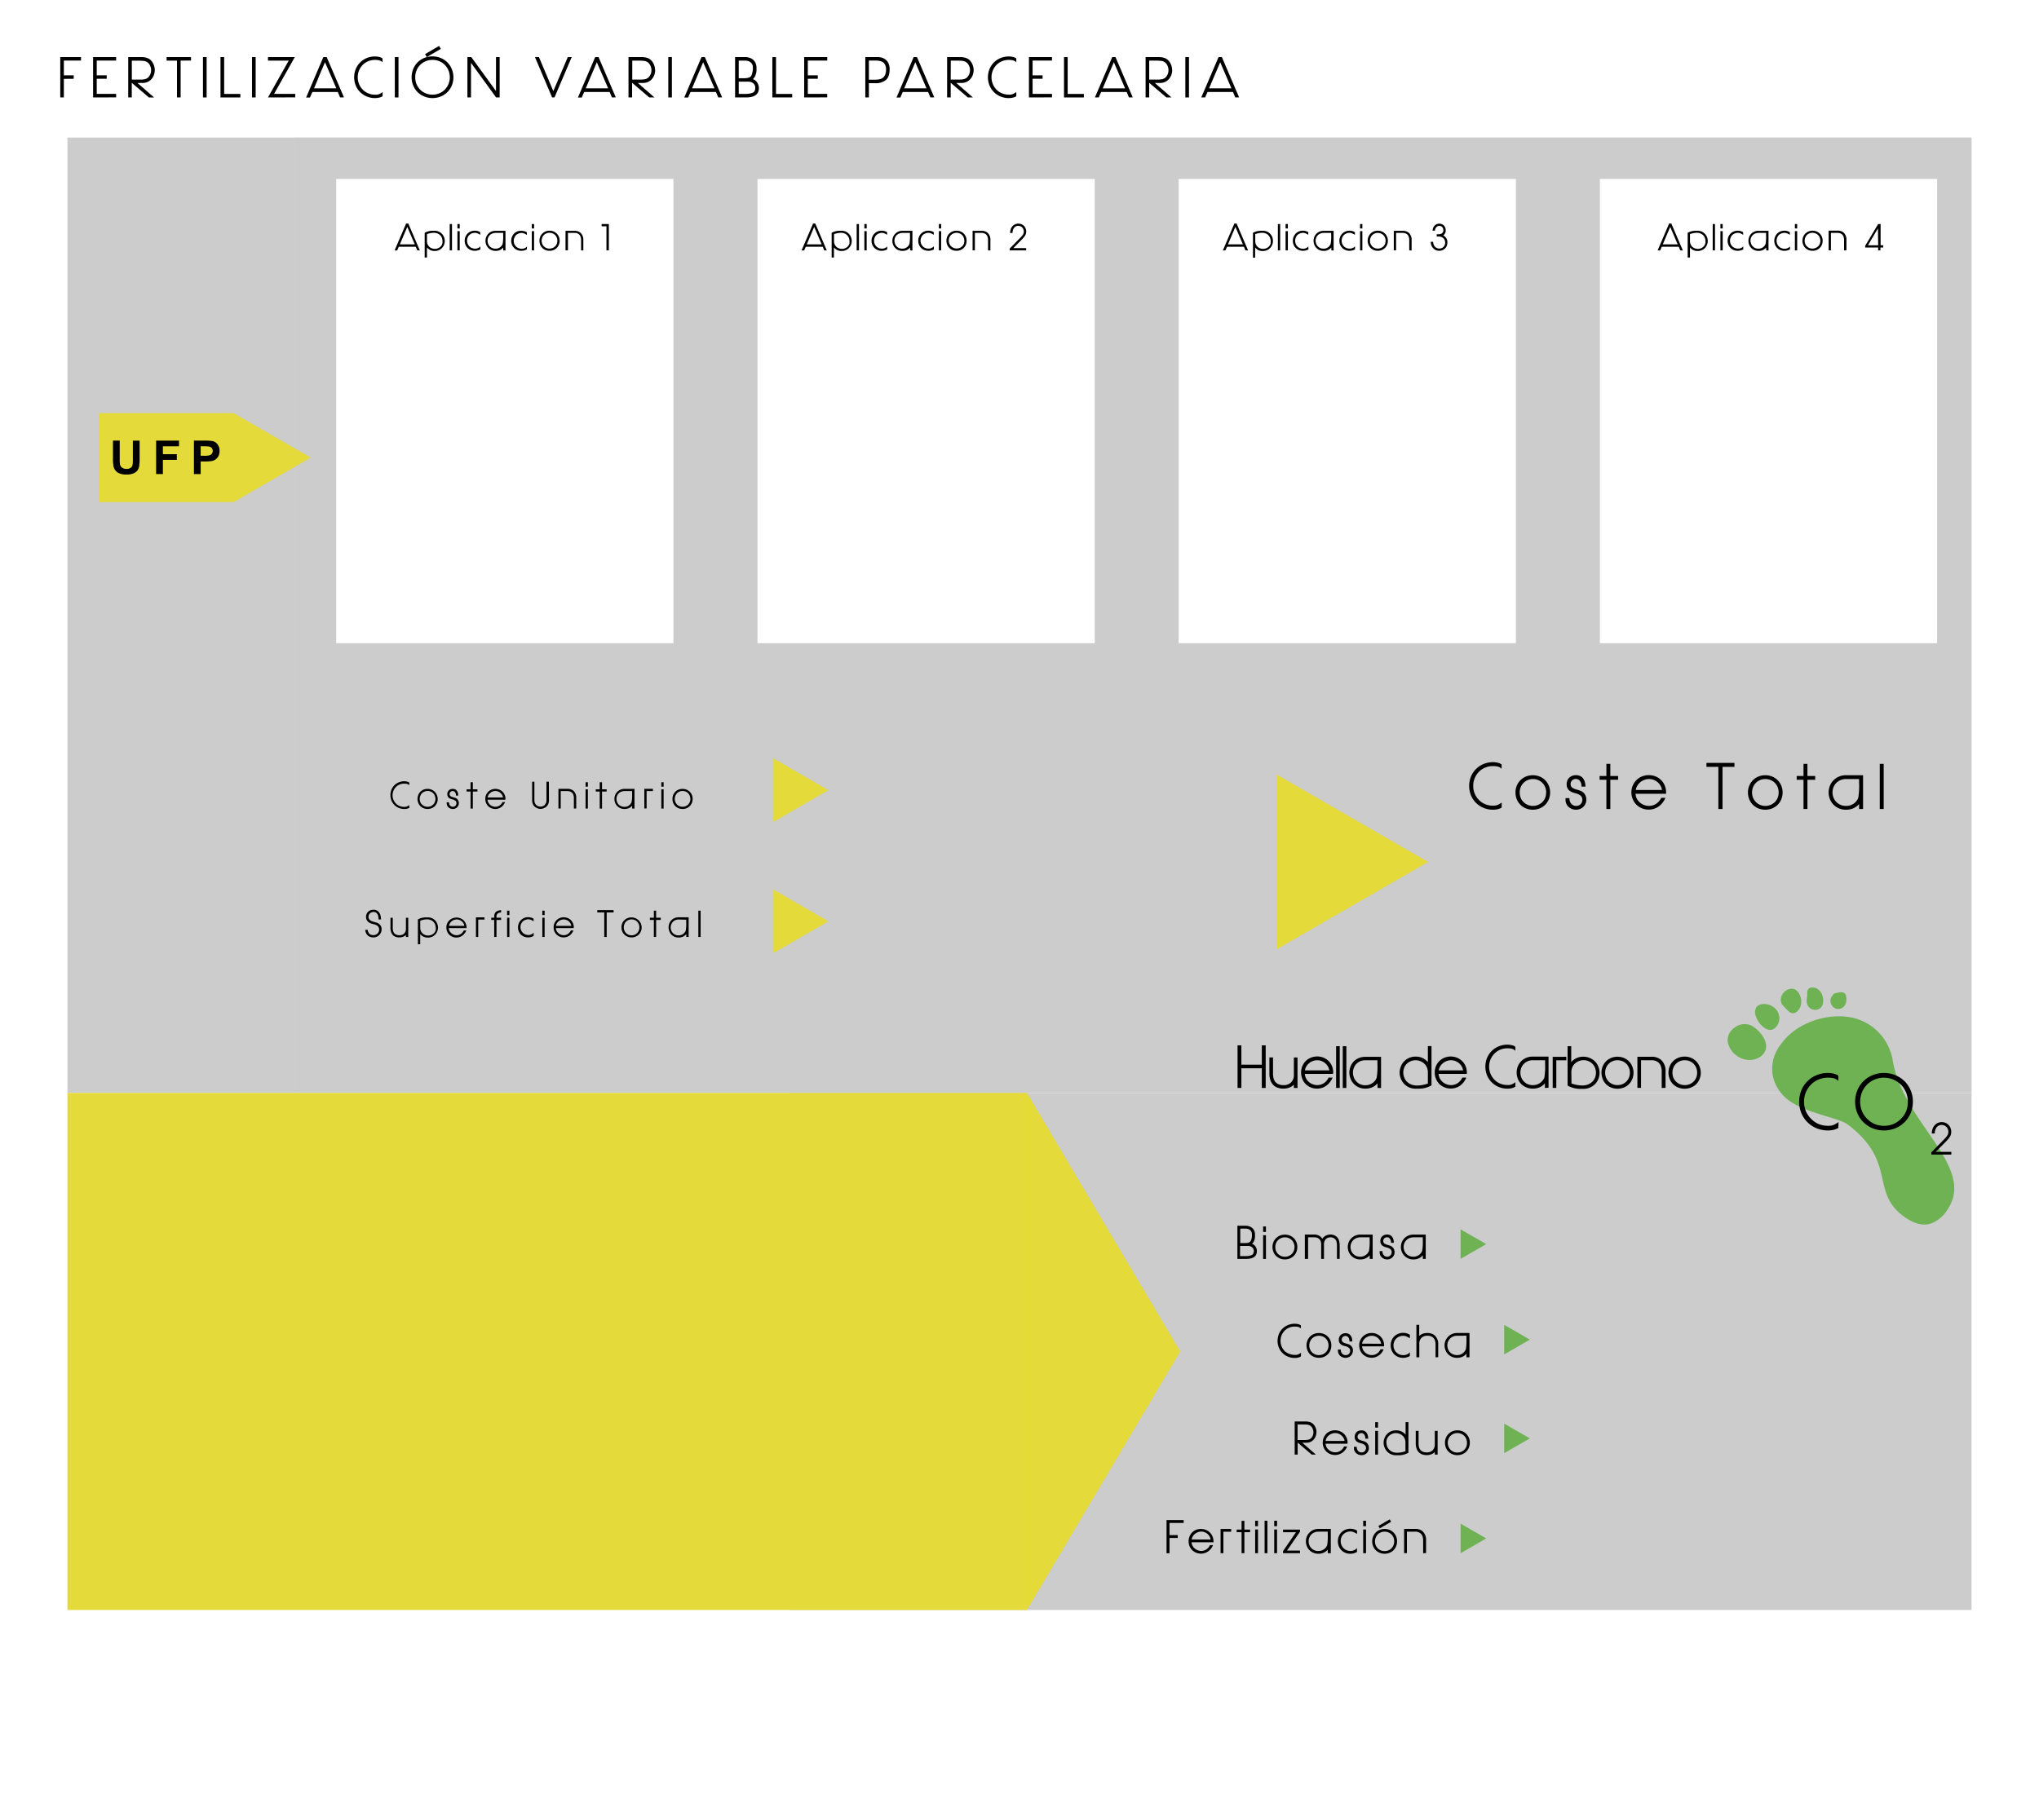 <svg id="Capa_1" data-name="Capa 1" xmlns="http://www.w3.org/2000/svg" viewBox="0 0 786 701.64"><defs><style>.cls-1{fill:#ccc;}.cls-2{fill:#e4da39;}.cls-3{fill:#6eb253;}</style></defs><title>Mesa de trabajo 2base</title><rect class="cls-1" x="26" y="53.04" width="87.8" height="368.36"/><path class="cls-1" d="M113.8,53V421.4H760V53ZM259.61,248h-130V69h130ZM422,248H292V69H422Zm162.36,0h-130V69h130Zm162.37,0h-130V69h130Z"/><path d="M24.61,30.41v7.16H23.23V22h8v1.34H24.61v5.71h3.8v1.33Z"/><path d="M35.89,37.57V22h8.88v1.34H37.29v5.71h3.85v1.33H37.29v5.81h7.48v1.35Z"/><path d="M59.66,27.07a5.8,5.8,0,0,1-.26,1.62,5,5,0,0,1-.83,1.59A4.53,4.53,0,0,1,57.1,31.5a4.63,4.63,0,0,1-2.19.48L53,32l1.59,1.39,1.66,1.44,1.63,1.43,1.51,1.31h-2l-6.59-5.63v5.63H49.43V22h3.76c.59,0,1.1,0,1.54,0a9.93,9.93,0,0,1,1.12.13,4.07,4.07,0,0,1,.82.21,5.35,5.35,0,0,1,.64.27,3.85,3.85,0,0,1,.92.71,5.24,5.24,0,0,1,.73,1,6.34,6.34,0,0,1,.49,1.22A5.14,5.14,0,0,1,59.66,27Zm-8.84,3.61h3.32a7.93,7.93,0,0,0,1.65-.14,3,3,0,0,0,1.33-.68A4.09,4.09,0,0,0,58,28.5,4.41,4.41,0,0,0,58.25,27a3.92,3.92,0,0,0-.42-1.72,2.91,2.91,0,0,0-2.59-1.8,19.51,19.51,0,0,0-2.05-.09H50.82Z"/><path d="M69.63,23.37v14.2h-1.4V23.37h-4V22h9.4v1.34Z"/><path d="M78.24,37.57V22h1.41V37.57Z"/><path d="M85,37.57V22h1.41V36.22h6.24v1.35Z"/><path d="M97.14,37.57V22h1.41V37.57Z"/><path d="M103.3,37.57l8-14.2h-8V22h10.35l-8,14.19h8.17v1.35Z"/><path d="M131.1,37.57l-.88-2.1-4.91,0h-4.9q-.24.49-.48,1.08c-.17.38-.32.74-.44,1.06H118L124.65,22h1.28l6.66,15.54ZM125.28,24c-.36.87-.72,1.72-1.08,2.54L123.14,29q-.52,1.23-1,2.49c-.35.84-.71,1.7-1.09,2.58h2.17l2.1,0,2.11,0,2.23,0Z"/><path d="M147.46,37.11a4.48,4.48,0,0,1-1.45.56,7.21,7.21,0,0,1-1.45.15,8.19,8.19,0,0,1-3.13-.6A7.75,7.75,0,0,1,137.15,33a8.49,8.49,0,0,1,0-6.42,7.73,7.73,0,0,1,4.28-4.22,8.38,8.38,0,0,1,3.13-.59,7.64,7.64,0,0,1,1.54.17,3.46,3.46,0,0,1,1.36.6V24a2.94,2.94,0,0,0-1.46-.77,8.11,8.11,0,0,0-1.44-.13,6.84,6.84,0,0,0-2.6.5A6.45,6.45,0,0,0,139.84,25a6.89,6.89,0,0,0-1.41,2.12,6.66,6.66,0,0,0-.53,2.67,6.73,6.73,0,0,0,.53,2.67,7,7,0,0,0,1.41,2.12A6.27,6.27,0,0,0,142,36a6.66,6.66,0,0,0,2.6.51c.25,0,.49,0,.7,0a4,4,0,0,0,.66-.16,4.35,4.35,0,0,0,.71-.32,8.42,8.42,0,0,0,.83-.53Z"/><path d="M152.2,37.57V22h1.41V37.57Z"/><path d="M174.78,29.8a8.06,8.06,0,0,1-.63,3.21,7.73,7.73,0,0,1-4.29,4.21,8.46,8.46,0,0,1-6.26,0A7.92,7.92,0,0,1,161,35.55,7.79,7.79,0,0,1,159.3,33a8.49,8.49,0,0,1,0-6.42A7.94,7.94,0,0,1,161,24a8.09,8.09,0,0,1,2.57-1.67,8.6,8.6,0,0,1,6.26,0,7.71,7.71,0,0,1,4.29,4.22A8.06,8.06,0,0,1,174.78,29.8Zm-1.39,0a6.66,6.66,0,0,0-.52-2.67A6.77,6.77,0,0,0,171.44,25a6.56,6.56,0,0,0-2.12-1.41,6.78,6.78,0,0,0-2.58-.5,6.85,6.85,0,0,0-2.61.5A6.56,6.56,0,0,0,162,25a6.75,6.75,0,0,0-1.42,2.12,6.83,6.83,0,0,0-.51,2.67A6.61,6.61,0,0,0,162,34.59a6.37,6.37,0,0,0,2.12,1.4,6.67,6.67,0,0,0,2.61.51,6.6,6.6,0,0,0,2.58-.51,6.37,6.37,0,0,0,2.12-1.4,6.89,6.89,0,0,0,1.43-2.12A6.73,6.73,0,0,0,173.39,29.8ZM164.51,22l-.65-1.14,5.4-3.15.67,1.14Z"/><path d="M191.24,37.57l-9.68-13.34V37.57h-1.38V22h1.49l9.53,13.1V22h1.41V37.57Z"/><path d="M213.75,37.57h-.92L206.21,22h1.54l5.54,13.12q1.41-3.32,2.8-6.56T218.88,22h1.51Z"/><path d="M235.89,37.57l-.89-2.1-4.9,0h-4.9q-.24.49-.48,1.08c-.17.38-.32.74-.45,1.06h-1.49L229.44,22h1.28l6.66,15.54ZM230.07,24c-.36.87-.72,1.72-1.08,2.54L227.93,29q-.52,1.23-1.05,2.49c-.35.84-.72,1.7-1.09,2.58H228l2.1,0,2.11,0,2.23,0Z"/><path d="M252.56,27.07a5.8,5.8,0,0,1-.26,1.62,5,5,0,0,1-.83,1.59A4.53,4.53,0,0,1,250,31.5a4.59,4.59,0,0,1-2.18.48l-1.94,0,1.59,1.39c.55.48,1.11,1,1.66,1.44l1.64,1.43c.54.46,1,.9,1.5,1.31h-2l-6.6-5.63v5.63h-1.39V22h3.76c.59,0,1.1,0,1.54,0a9.93,9.93,0,0,1,1.12.13,3.9,3.9,0,0,1,.82.21,5.35,5.35,0,0,1,.64.27,3.66,3.66,0,0,1,.92.71,4.85,4.85,0,0,1,.73,1,5.76,5.76,0,0,1,.49,1.22,5.14,5.14,0,0,1,.21,1.35Zm-8.84,3.61H247a7.93,7.93,0,0,0,1.65-.14,2.92,2.92,0,0,0,1.33-.68,3.94,3.94,0,0,0,.88-1.36,4.41,4.41,0,0,0,.26-1.52,4.07,4.07,0,0,0-.42-1.72,3.52,3.52,0,0,0-1.16-1.36,3.43,3.43,0,0,0-1.44-.44,19.38,19.38,0,0,0-2-.09h-2.37Z"/><path d="M257.62,37.57V22H259V37.57Z"/><path d="M276.88,37.57l-.89-2.1-4.9,0h-4.9q-.24.49-.48,1.08c-.17.38-.32.74-.45,1.06h-1.49L270.43,22h1.28l6.66,15.54ZM271.06,24c-.36.87-.72,1.72-1.08,2.54L268.92,29q-.53,1.23-1.05,2.49c-.35.84-.71,1.7-1.09,2.58H269l2.1,0,2.11,0,2.23,0Z"/><path d="M292.54,33.89a3.81,3.81,0,0,1-.38,1.8,2.93,2.93,0,0,1-1.09,1.12,4.67,4.67,0,0,1-1.61.59,11.38,11.38,0,0,1-2,.17h-4.09V22h3.53a6.48,6.48,0,0,1,1.62.16,4.79,4.79,0,0,1,1.15.43,3.71,3.71,0,0,1,.94.74,4.35,4.35,0,0,1,.6.89,3.77,3.77,0,0,1,.31.95,4.31,4.31,0,0,1,.1.92V27a5.21,5.21,0,0,1-.13,1.12,5.41,5.41,0,0,1-.42,1.25,3.25,3.25,0,0,1-.86,1.14,2.9,2.9,0,0,1,1.29.82,4.27,4.27,0,0,1,.71,1.1,4,4,0,0,1,.28,1C292.53,33.73,292.54,33.88,292.54,33.89Zm-2.31-7.83a2.52,2.52,0,0,0-.4-1.47,2.33,2.33,0,0,0-.88-.82,2.85,2.85,0,0,0-.72-.28,5.39,5.39,0,0,0-1.33-.12h-2.13c0,1.18,0,2.31,0,3.38s0,2.22,0,3.41H287a5.87,5.87,0,0,0,1.09-.1,4.21,4.21,0,0,0,.84-.24,1.66,1.66,0,0,0,.73-.73A4,4,0,0,0,290,28,6,6,0,0,0,290.2,27C290.22,26.6,290.23,26.3,290.23,26.06Zm.91,7.85A2.41,2.41,0,0,0,291,33a2.32,2.32,0,0,0-.54-.79,2.56,2.56,0,0,0-.87-.54,3,3,0,0,0-1.19-.18h-3.63c0,.83,0,1.61,0,2.35s0,1.53,0,2.37h2.71a8.69,8.69,0,0,0,1.45-.12,6,6,0,0,0,1.3-.38,1.37,1.37,0,0,0,.7-.7A2.75,2.75,0,0,0,291.14,33.91Z"/><path d="M297.73,37.57V22h1.41V36.22h6.23v1.35Z"/><path d="M310,37.57V22h8.89v1.34H311.4v5.71h3.84v1.33H311.4v5.81h7.48v1.35Z"/><path d="M342.94,26.61c0,2-.47,3.36-1.4,4.2a6.07,6.07,0,0,1-4.16,1.26h-2.44v5.5h-1.38V22h3.82c.46,0,.87,0,1.24,0a7,7,0,0,1,1,.15,4.68,4.68,0,0,1,.87.29,4.79,4.79,0,0,1,.81.48,3.67,3.67,0,0,1,1.19,1.51A5,5,0,0,1,342.94,26.61Zm-1.38,0a3.65,3.65,0,0,0-.31-1.47,2.77,2.77,0,0,0-.74-1.05,4,4,0,0,0-1.26-.56,7.85,7.85,0,0,0-1.85-.18h-2.46v7.37h2.46a6.88,6.88,0,0,0,1.86-.22,2.93,2.93,0,0,0,1.3-.71,3.08,3.08,0,0,0,.76-1.28A6.61,6.61,0,0,0,341.56,26.63Z"/><path d="M358.65,37.57l-.88-2.1-4.91,0H348l-.48,1.08c-.17.38-.32.74-.44,1.06h-1.49L352.2,22h1.28l6.66,15.54ZM352.83,24c-.36.87-.72,1.72-1.08,2.54S351,28.19,350.69,29s-.7,1.65-1.05,2.49-.71,1.7-1.09,2.58h2.17l2.1,0,2.11,0,2.23,0Z"/><path d="M375.33,27.07a5.49,5.49,0,0,1-.27,1.62,4.85,4.85,0,0,1-.83,1.59,4.53,4.53,0,0,1-1.47,1.22,4.59,4.59,0,0,1-2.18.48l-1.93,0c.5.45,1,.91,1.58,1.39s1.11,1,1.66,1.44l1.64,1.43c.54.46,1,.9,1.5,1.31h-1.95l-6.6-5.63v5.63H365.1V22h3.76c.58,0,1.1,0,1.53,0a9.66,9.66,0,0,1,1.12.13,3.9,3.9,0,0,1,.82.21,4.74,4.74,0,0,1,.64.27,3.71,3.71,0,0,1,.93.71,4.8,4.8,0,0,1,.72,1,5.76,5.76,0,0,1,.49,1.22,5.6,5.6,0,0,1,.22,1.35Zm-8.85,3.61h3.32a7.93,7.93,0,0,0,1.65-.14,2.87,2.87,0,0,0,1.33-.68,3.94,3.94,0,0,0,.88-1.36,4.41,4.41,0,0,0,.26-1.52,3.92,3.92,0,0,0-.42-1.72,3.43,3.43,0,0,0-1.16-1.36,3.34,3.34,0,0,0-1.44-.44,19.31,19.31,0,0,0-2-.09h-2.38Z"/><path d="M391.77,37.11a4.48,4.48,0,0,1-1.45.56,7.29,7.29,0,0,1-1.45.15,8.19,8.19,0,0,1-3.13-.6A7.75,7.75,0,0,1,381.46,33a8.49,8.49,0,0,1,0-6.42,7.73,7.73,0,0,1,4.28-4.22,8.38,8.38,0,0,1,3.13-.59,7.72,7.72,0,0,1,1.54.17,3.46,3.46,0,0,1,1.36.6V24a2.94,2.94,0,0,0-1.46-.77,8.11,8.11,0,0,0-1.44-.13,6.89,6.89,0,0,0-2.61.5A6.51,6.51,0,0,0,384.15,25a6.89,6.89,0,0,0-1.41,2.12,6.66,6.66,0,0,0-.53,2.67,6.73,6.73,0,0,0,.53,2.67,7,7,0,0,0,1.41,2.12,6.33,6.33,0,0,0,2.11,1.4,6.71,6.71,0,0,0,2.61.51c.25,0,.48,0,.7,0a4,4,0,0,0,.66-.16,4.35,4.35,0,0,0,.71-.32,8.42,8.42,0,0,0,.83-.53Z"/><path d="M396.64,37.57V22h8.88v1.34h-7.47v5.71h3.84v1.33h-3.84v5.81h7.47v1.35Z"/><path d="M410.16,37.57V22h1.41V36.22h6.24v1.35Z"/><path d="M435.19,37.57l-.88-2.1-4.9,0H424.5L424,36.51c-.17.38-.31.74-.44,1.06h-1.49L428.75,22H430l6.65,15.54ZM429.38,24c-.37.87-.73,1.72-1.09,2.54s-.71,1.65-1.06,2.47-.7,1.65-1.05,2.49-.71,1.7-1.09,2.58h2.18l2.1,0,2.11,0,2.22,0Z"/><path d="M451.87,27.07a5.49,5.49,0,0,1-.27,1.62,4.85,4.85,0,0,1-.83,1.59,4.39,4.39,0,0,1-1.46,1.22,4.63,4.63,0,0,1-2.19.48l-1.93,0c.5.45,1,.91,1.58,1.39s1.11,1,1.66,1.44l1.64,1.43c.54.46,1,.9,1.5,1.31h-1.95L443,31.94v5.63h-1.39V22h3.76c.59,0,1.1,0,1.53,0a9.86,9.86,0,0,1,1.13.13,4,4,0,0,1,.81.21,4.25,4.25,0,0,1,.64.27,3.71,3.71,0,0,1,.93.71,4.8,4.8,0,0,1,.72,1,5.78,5.78,0,0,1,.5,1.22,6.13,6.13,0,0,1,.21,1.35ZM443,30.68h3.31a7.81,7.81,0,0,0,1.65-.14,3,3,0,0,0,1.34-.68,4.09,4.09,0,0,0,.88-1.36,4.41,4.41,0,0,0,.25-1.52,3.92,3.92,0,0,0-.42-1.72,2.91,2.91,0,0,0-2.59-1.8,19.65,19.65,0,0,0-2.05-.09H443Z"/><path d="M456.93,37.57V22h1.4V37.57Z"/><path d="M476.18,37.57l-.88-2.1-4.9,0h-4.91L465,36.51c-.17.38-.31.74-.44,1.06h-1.49L469.74,22H471l6.65,15.54ZM470.37,24l-1.08,2.54L468.23,29c-.35.82-.71,1.65-1.06,2.49s-.71,1.7-1.09,2.58h2.18l2.1,0,2.11,0,2.22,0Z"/><polygon class="cls-2" points="119.78 176.44 104.92 185.02 90.07 193.6 38.11 193.6 38.11 159.28 90.07 159.28 104.92 167.86 119.78 176.44"/><path d="M43.55,169.89h2.6v7a13.42,13.42,0,0,0,.1,2.15,2.06,2.06,0,0,0,.79,1.27,2.79,2.79,0,0,0,1.72.48,2.62,2.62,0,0,0,1.67-.45,1.78,1.78,0,0,0,.68-1.11,15.58,15.58,0,0,0,.11-2.19v-7.13h2.6v6.77a17.47,17.47,0,0,1-.21,3.28,3.61,3.61,0,0,1-.77,1.61,3.86,3.86,0,0,1-1.52,1,6.4,6.4,0,0,1-2.48.4,7.22,7.22,0,0,1-2.8-.43,3.89,3.89,0,0,1-1.51-1.11A3.54,3.54,0,0,1,43.8,180a15.61,15.61,0,0,1-.25-3.27Z"/><path d="M60.18,182.78V169.89H69v2.18H62.79v3.05h5.37v2.18H62.79v5.48Z"/><path d="M74.76,182.78V169.89h4.18a14.85,14.85,0,0,1,3.09.2,3.3,3.3,0,0,1,1.85,1.26,4,4,0,0,1,.75,2.51,4.15,4.15,0,0,1-.43,2,3.59,3.59,0,0,1-1.09,1.27,3.85,3.85,0,0,1-1.35.61,15,15,0,0,1-2.7.19h-1.7v4.86Zm2.6-10.71v3.66h1.43a6.85,6.85,0,0,0,2-.2A1.69,1.69,0,0,0,82,173.89a1.69,1.69,0,0,0-.41-1.16,1.88,1.88,0,0,0-1.05-.57,12.15,12.15,0,0,0-1.87-.09Z"/><path d="M160.86,96.54l-.59-1.41-3.27,0h-3.27c-.1.22-.21.46-.32.72s-.21.49-.3.71h-1l4.44-10.37h.85l4.44,10.37ZM157,87.49c-.24.58-.48,1.14-.72,1.7s-.48,1.09-.71,1.64-.47,1.1-.7,1.66-.48,1.13-.73,1.72H157l1.41,0h1.48Z"/><path d="M171.45,92.9a4,4,0,0,1-.27,1.45,3.72,3.72,0,0,1-.78,1.24,3.59,3.59,0,0,1-1.22.86,3.84,3.84,0,0,1-1.62.32,3.78,3.78,0,0,1-1.74-.37,4.07,4.07,0,0,1-1.23-1v3.89h-.88V89.76a6.79,6.79,0,0,1,1-.44,5.43,5.43,0,0,1,.92-.24,9.13,9.13,0,0,1,.93-.1l1,0a3.69,3.69,0,0,1,1.61.34,3.77,3.77,0,0,1,2,2.13A4.07,4.07,0,0,1,171.45,92.9Zm-.88,0a3.37,3.37,0,0,0-.16-1,3.19,3.19,0,0,0-.54-1,3.13,3.13,0,0,0-1.05-.81,3.67,3.67,0,0,0-1.65-.33,6.26,6.26,0,0,0-1.16.12,12.05,12.05,0,0,0-1.42.37c0,.44,0,.88,0,1.33s0,.89,0,1.33a2.81,2.81,0,0,0,.2,1.2,3,3,0,0,0,.65,1,3,3,0,0,0,1,.62,3.18,3.18,0,0,0,2.35,0,2.84,2.84,0,0,0,1-.62,2.77,2.77,0,0,0,.65-.95A3.05,3.05,0,0,0,170.57,92.9Z"/><path d="M173.36,96.54V86.38h.88V96.54Z"/><path d="M176.33,88.09V86.38h.88v1.71Zm0,8.45V89.12h.88v7.42Z"/><path d="M185.16,96.16a4.59,4.59,0,0,1-1,.39,4.14,4.14,0,0,1-1.14.15,4,4,0,0,1-1.51-.28,3.56,3.56,0,0,1-1.24-.79,3.72,3.72,0,0,1-.83-1.22,3.91,3.91,0,0,1-.31-1.58,4,4,0,0,1,.29-1.52,3.92,3.92,0,0,1,.81-1.24,3.78,3.78,0,0,1,1.24-.82,3.93,3.93,0,0,1,1.55-.3,3.73,3.73,0,0,1,1.25.19,4,4,0,0,1,.85.4v1a7.52,7.52,0,0,0-1-.55,2.57,2.57,0,0,0-1.05-.22,3.12,3.12,0,0,0-1.14.21,2.86,2.86,0,0,0-1.64,1.56,3.15,3.15,0,0,0-.24,1.26,3.05,3.05,0,0,0,.24,1.22,2.94,2.94,0,0,0,.66,1,2.65,2.65,0,0,0,1,.62,3,3,0,0,0,1.16.23,2.59,2.59,0,0,0,1-.16c.25-.11.46-.21.62-.3l.07-.06.13-.13.26-.25Z"/><path d="M194,96.54V95.41a3.4,3.4,0,0,1-1.27,1,4.13,4.13,0,0,1-1.68.33,3.86,3.86,0,0,1-1.63-.33,3.63,3.63,0,0,1-1.23-.86,3.8,3.8,0,0,1-.77-1.24,4,4,0,0,1,0-2.91,3.71,3.71,0,0,1,2-2.09A3.84,3.84,0,0,1,191,89h3.85v7.59Zm-3-6.74a3.09,3.09,0,0,0-1.17.23,2.69,2.69,0,0,0-1,.62,2.92,2.92,0,0,0-.65.95,3.25,3.25,0,0,0-.23,1.23,3.14,3.14,0,0,0,.19,1.07,2.86,2.86,0,0,0,.56,1,3,3,0,0,0,1,.71,3.11,3.11,0,0,0,1.34.27,2.79,2.79,0,0,0,1.21-.25,2.94,2.94,0,0,0,.93-.65,2.76,2.76,0,0,0,.6-1,16.7,16.7,0,0,0,.18-3.4v-.8Z"/><path d="M203.09,96.16a4.59,4.59,0,0,1-1,.39,4.14,4.14,0,0,1-1.14.15,4,4,0,0,1-1.51-.28,3.56,3.56,0,0,1-1.24-.79,3.72,3.72,0,0,1-.83-1.22,3.91,3.91,0,0,1-.31-1.58,3.82,3.82,0,0,1,.3-1.52,3.69,3.69,0,0,1,2-2.06A4,4,0,0,1,201,89a3.69,3.69,0,0,1,1.25.19,3.78,3.78,0,0,1,.85.4v1a7,7,0,0,0-1-.55,2.56,2.56,0,0,0-1-.22,3.17,3.17,0,0,0-1.15.21,3,3,0,0,0-1,.6,2.74,2.74,0,0,0-.66,1,3,3,0,0,0-.25,1.26,3,3,0,0,0,.9,2.17,2.74,2.74,0,0,0,1,.62,3,3,0,0,0,1.16.23,2.68,2.68,0,0,0,1-.16c.25-.11.45-.21.61-.3l.07-.06.13-.13.26-.25Z"/><path d="M205,88.09V86.38h.88v1.71Zm0,8.45V89.12h.88v7.42Z"/><path d="M215.73,92.83a4,4,0,0,1-.29,1.54,3.84,3.84,0,0,1-.82,1.23,4,4,0,0,1-1.23.81,3.93,3.93,0,0,1-1.55.29,3.88,3.88,0,0,1-1.54-.29,3.92,3.92,0,0,1-1.24-.81,3.84,3.84,0,0,1-.82-1.23,4.14,4.14,0,0,1-.29-1.54,4.06,4.06,0,0,1,.29-1.54,3.84,3.84,0,0,1,.82-1.23,3.78,3.78,0,0,1,1.24-.82,3.88,3.88,0,0,1,1.54-.29,3.93,3.93,0,0,1,1.55.29,3.8,3.8,0,0,1,2.34,3.59Zm-.88,0a3,3,0,0,0-.23-1.21,2.86,2.86,0,0,0-.63-1,3,3,0,0,0-1-.63,3.17,3.17,0,0,0-1.2-.23,3,3,0,0,0-2.13.86,2.86,2.86,0,0,0-.63,1,3.3,3.3,0,0,0,0,2.42,2.82,2.82,0,0,0,.63.95,3,3,0,0,0,2.13.86,3.17,3.17,0,0,0,1.2-.23,3,3,0,0,0,1-.63,2.82,2.82,0,0,0,.63-.95A3,3,0,0,0,214.85,92.83Z"/><path d="M224,96.54V92.63a3.85,3.85,0,0,0-.21-1.38,2.13,2.13,0,0,0-.55-.86,2.92,2.92,0,0,0-.65-.4,2.71,2.71,0,0,0-1.13-.19l-2.53,0v6.72H218V89h3.39a4.11,4.11,0,0,1,.47,0,2.62,2.62,0,0,1,.58.1,3.75,3.75,0,0,1,.64.22,3.51,3.51,0,0,1,.68.41,3.66,3.66,0,0,1,1.1,2.93v3.91Z"/><path d="M233.78,96.54V87.25h-1.85v-.87h2.77V96.54Z"/><path d="M317.73,96.54l-.58-1.41-3.27,0h-3.27c-.11.22-.21.46-.32.72s-.21.49-.3.71h-1l4.44-10.37h.85l4.44,10.37Zm-3.87-9.05-.73,1.7c-.23.55-.47,1.09-.7,1.64s-.47,1.1-.7,1.66L311,94.21h2.85l1.41,0h1.48Z"/><path d="M328.33,92.9a4,4,0,0,1-.27,1.45,3.72,3.72,0,0,1-.78,1.24,3.59,3.59,0,0,1-1.22.86,3.84,3.84,0,0,1-1.62.32,3.78,3.78,0,0,1-1.74-.37,4.07,4.07,0,0,1-1.23-1v3.89h-.88V89.76a6.79,6.79,0,0,1,1-.44,5.2,5.2,0,0,1,.92-.24,9.13,9.13,0,0,1,.93-.1l1,0a3.7,3.7,0,0,1,1.62.34,3.94,3.94,0,0,1,1.23.88,3.72,3.72,0,0,1,.76,1.25A4.08,4.08,0,0,1,328.33,92.9Zm-.88,0a3.37,3.37,0,0,0-.16-1,3,3,0,0,0-.55-1,3,3,0,0,0-1-.81,3.67,3.67,0,0,0-1.65-.33,6.18,6.18,0,0,0-1.16.12,11.57,11.57,0,0,0-1.42.37c0,.44,0,.88,0,1.33s0,.89,0,1.33a2.81,2.81,0,0,0,.2,1.2,3,3,0,0,0,.65,1,3,3,0,0,0,1,.62,3.15,3.15,0,0,0,1.19.23,3.19,3.19,0,0,0,1.16-.22,2.94,2.94,0,0,0,1-.62,2.77,2.77,0,0,0,.65-.95A3.05,3.05,0,0,0,327.45,92.9Z"/><path d="M330.23,96.54V86.38h.89V96.54Z"/><path d="M333.2,88.09V86.38h.89v1.71Zm0,8.45V89.12h.89v7.42Z"/><path d="M342,96.16a4.59,4.59,0,0,1-1,.39,4.14,4.14,0,0,1-1.14.15,4,4,0,0,1-1.51-.28,3.56,3.56,0,0,1-1.24-.79,3.9,3.9,0,0,1-.84-1.22,4.08,4.08,0,0,1-.3-1.58,3.81,3.81,0,0,1,.29-1.52,3.75,3.75,0,0,1,.81-1.24,3.84,3.84,0,0,1,1.23-.82,4,4,0,0,1,1.56-.3,3.67,3.67,0,0,1,1.24.19,3.88,3.88,0,0,1,.86.4v1A7.61,7.61,0,0,0,341,90a2.52,2.52,0,0,0-1-.22,3.21,3.21,0,0,0-1.15.21,3,3,0,0,0-1,.6,2.9,2.9,0,0,0-.67,1,3.15,3.15,0,0,0-.24,1.26,3,3,0,0,0,.89,2.17,2.74,2.74,0,0,0,.95.62,3.09,3.09,0,0,0,1.17.23,2.59,2.59,0,0,0,1-.16,5.82,5.82,0,0,0,.61-.3l.08-.06.13-.13L342,95Z"/><path d="M350.84,96.54V95.41a3.43,3.43,0,0,1-1.28,1,4.06,4.06,0,0,1-1.68.33,3.89,3.89,0,0,1-1.63-.33,3.59,3.59,0,0,1-1.22-.86,3.8,3.8,0,0,1-.77-1.24,4,4,0,0,1-.27-1.44,3.81,3.81,0,0,1,.28-1.47A3.78,3.78,0,0,1,347.87,89h3.85v7.59Zm-3-6.74a3,3,0,0,0-1.16.23,2.69,2.69,0,0,0-1,.62,2.92,2.92,0,0,0-.65.95,3.07,3.07,0,0,0-.24,1.23,3.4,3.4,0,0,0,.19,1.07,3.06,3.06,0,0,0,.57,1,3,3,0,0,0,.95.71,3.13,3.13,0,0,0,1.35.27,2.82,2.82,0,0,0,1.21-.25,2.94,2.94,0,0,0,.93-.65,2.76,2.76,0,0,0,.6-1,16.7,16.7,0,0,0,.18-3.4v-.8Z"/><path d="M360,96.16a4.59,4.59,0,0,1-1,.39,4.14,4.14,0,0,1-1.14.15,4,4,0,0,1-1.51-.28,3.56,3.56,0,0,1-1.24-.79,3.72,3.72,0,0,1-.83-1.22,3.91,3.91,0,0,1-.31-1.58,4,4,0,0,1,.29-1.52,3.92,3.92,0,0,1,.81-1.24,3.78,3.78,0,0,1,1.24-.82,3.93,3.93,0,0,1,1.55-.3,3.73,3.73,0,0,1,1.25.19,3.78,3.78,0,0,1,.85.4v1a7,7,0,0,0-1-.55,2.57,2.57,0,0,0-1.05-.22,3.12,3.12,0,0,0-1.14.21,2.93,2.93,0,0,0-1,.6,2.74,2.74,0,0,0-.66,1,3,3,0,0,0-.25,1.26,3,3,0,0,0,.9,2.17,2.65,2.65,0,0,0,.95.62,3,3,0,0,0,1.16.23,2.59,2.59,0,0,0,1-.16,6.12,6.12,0,0,0,.62-.3l.07-.06.13-.13L360,95Z"/><path d="M361.92,88.09V86.38h.88v1.71Zm0,8.45V89.12h.88v7.42Z"/><path d="M372.61,92.83a4.14,4.14,0,0,1-.29,1.54,3.84,3.84,0,0,1-.82,1.23,4,4,0,0,1-1.23.81,4.29,4.29,0,0,1-3.1,0,4,4,0,0,1-1.23-.81,3.84,3.84,0,0,1-.82-1.23,4.14,4.14,0,0,1-.29-1.54,4.06,4.06,0,0,1,.29-1.54,3.77,3.77,0,0,1,2.05-2.05,4.29,4.29,0,0,1,3.1,0,3.77,3.77,0,0,1,2.05,2.05A4.06,4.06,0,0,1,372.61,92.83Zm-.88,0a3.22,3.22,0,0,0-.23-1.21,2.86,2.86,0,0,0-.63-1,3,3,0,0,0-2.15-.86,3,3,0,0,0-2.13.86,3,3,0,0,0-.64,1A3.3,3.3,0,0,0,366,94a3,3,0,0,0,.64.95,3,3,0,0,0,2.13.86,3,3,0,0,0,2.15-.86,2.82,2.82,0,0,0,.63-.95A3.22,3.22,0,0,0,371.73,92.83Z"/><path d="M380.87,96.54V92.63a4.11,4.11,0,0,0-.2-1.38,2.24,2.24,0,0,0-.55-.86,2.92,2.92,0,0,0-.65-.4,2.74,2.74,0,0,0-1.13-.19l-2.54,0v6.72h-.88V89h3.39a4.2,4.2,0,0,1,.47,0,2.62,2.62,0,0,1,.58.1,3.75,3.75,0,0,1,.64.22,3.45,3.45,0,0,1,.67.41,3.63,3.63,0,0,1,1.11,2.93v3.91Z"/><path d="M395.57,89.44a2.84,2.84,0,0,1-.42,1.41,8.49,8.49,0,0,1-1.08,1.32l-.88.91c-.28.28-.56.55-.83.83l-.83.84-.9.92h4.94v.87h-6.34v-.72l4.23-4.31a6.79,6.79,0,0,0,.89-1.09,2.1,2.1,0,0,0,.31-1V89.3a2.19,2.19,0,0,0-.17-.9,2.08,2.08,0,0,0-.46-.7,1.8,1.8,0,0,0-.69-.45,2.24,2.24,0,0,0-.86-.17,2.06,2.06,0,0,0-.81.17,2.21,2.21,0,0,0-.68.51,2.65,2.65,0,0,0-.49.86,4.06,4.06,0,0,0-.19,1.22h-.93a4.49,4.49,0,0,1,.31-1.65,3.59,3.59,0,0,1,.75-1.13,3,3,0,0,1,1-.64,3.27,3.27,0,0,1,1.09-.2,3,3,0,0,1,1.19.23,2.83,2.83,0,0,1,1,.64,3,3,0,0,1,.64,1,3.15,3.15,0,0,1,.24,1.24Z"/><path d="M480.1,96.54l-.59-1.41-3.27,0H473c-.1.22-.21.46-.32.72s-.21.49-.29.71h-1l4.44-10.37h.86l4.43,10.37Zm-3.88-9.05c-.24.58-.48,1.14-.72,1.7l-.71,1.64-.7,1.66c-.23.56-.47,1.13-.72,1.72h2.85l1.4,0h1.49Z"/><path d="M490.7,92.9a4,4,0,0,1-.27,1.45,4.07,4.07,0,0,1-.78,1.24,3.73,3.73,0,0,1-1.23.86,4.27,4.27,0,0,1-3.36,0,4,4,0,0,1-1.22-1v3.89H483V89.76a6.34,6.34,0,0,1,1-.44,5.1,5.1,0,0,1,.91-.24c.31,0,.62-.08.93-.1l1,0a3.7,3.7,0,0,1,1.62.34,3.78,3.78,0,0,1,1.22.88,3.59,3.59,0,0,1,.77,1.25A4.08,4.08,0,0,1,490.7,92.9Zm-.88,0a3.76,3.76,0,0,0-.16-1,3,3,0,0,0-.55-1,3.09,3.09,0,0,0-1-.81,3.69,3.69,0,0,0-1.66-.33,6.26,6.26,0,0,0-1.16.12,11.45,11.45,0,0,0-1.41.37c0,.44,0,.88,0,1.33s0,.89,0,1.33a2.67,2.67,0,0,0,.2,1.2,3,3,0,0,0,.64,1,3.09,3.09,0,0,0,1,.62,3.15,3.15,0,0,0,1.19.23,3.23,3.23,0,0,0,1.16-.22,3,3,0,0,0,1-.62,2.92,2.92,0,0,0,.65-.95A3.05,3.05,0,0,0,489.82,92.9Z"/><path d="M492.6,96.54V86.38h.88V96.54Z"/><path d="M495.57,88.09V86.38h.88v1.71Zm0,8.45V89.12h.88v7.42Z"/><path d="M504.4,96.16a4.38,4.38,0,0,1-1,.39,4.29,4.29,0,0,1-2.65-.13,3.65,3.65,0,0,1-1.24-.79,3.85,3.85,0,0,1-1.14-2.8,3.82,3.82,0,0,1,.3-1.52,3.69,3.69,0,0,1,2-2.06,4,4,0,0,1,1.55-.3,3.69,3.69,0,0,1,1.25.19,3.78,3.78,0,0,1,.85.4v1a7,7,0,0,0-1-.55,2.56,2.56,0,0,0-1-.22,3.17,3.17,0,0,0-1.15.21,3,3,0,0,0-1,.6,2.74,2.74,0,0,0-.66,1,3.15,3.15,0,0,0-.25,1.26,3.06,3.06,0,0,0,.25,1.22,2.92,2.92,0,0,0,.65,1,2.74,2.74,0,0,0,.95.62,3,3,0,0,0,1.16.23,2.68,2.68,0,0,0,1-.16c.25-.11.45-.21.61-.3l.07-.06.13-.13.26-.25Z"/><path d="M513.21,96.54V95.41a3.43,3.43,0,0,1-1.28,1,4.06,4.06,0,0,1-1.68.33,3.86,3.86,0,0,1-1.63-.33,3.59,3.59,0,0,1-1.22-.86,3.64,3.64,0,0,1-.77-1.24,4.06,4.06,0,0,1,0-2.91,3.72,3.72,0,0,1,.78-1.24A3.82,3.82,0,0,1,510.24,89h3.85v7.59Zm-3-6.74a3.09,3.09,0,0,0-1.17.23,2.69,2.69,0,0,0-1,.62,2.89,2.89,0,0,0-.64.95,3.07,3.07,0,0,0-.24,1.23,3.14,3.14,0,0,0,.19,1.07,3.06,3.06,0,0,0,.57,1,3,3,0,0,0,.95.71,3.11,3.11,0,0,0,1.34.27,2.76,2.76,0,0,0,1.21-.25,3.1,3.1,0,0,0,.94-.65,2.76,2.76,0,0,0,.6-1,16.7,16.7,0,0,0,.18-3.4v-.8Z"/><path d="M522.34,96.16a4.59,4.59,0,0,1-1,.39,4.14,4.14,0,0,1-1.14.15,4,4,0,0,1-1.51-.28,3.56,3.56,0,0,1-1.24-.79,3.9,3.9,0,0,1-.84-1.22,4.08,4.08,0,0,1-.3-1.58,3.81,3.81,0,0,1,.29-1.52,3.92,3.92,0,0,1,.81-1.24,3.84,3.84,0,0,1,1.23-.82,4,4,0,0,1,1.56-.3,3.67,3.67,0,0,1,1.24.19,3.88,3.88,0,0,1,.86.4v1a7.08,7.08,0,0,0-1.05-.55,2.52,2.52,0,0,0-1-.22,3.21,3.21,0,0,0-1.15.21,3,3,0,0,0-1,.6,2.9,2.9,0,0,0-.67,1,3.15,3.15,0,0,0-.24,1.26,3,3,0,0,0,.89,2.17,2.69,2.69,0,0,0,1,.62,3,3,0,0,0,1.16.23,2.59,2.59,0,0,0,1-.16c.25-.11.46-.21.62-.3l.07-.06.13-.13.26-.25Z"/><path d="M524.28,88.09V86.38h.89v1.71Zm0,8.45V89.12h.89v7.42Z"/><path d="M535,92.83a4,4,0,0,1-.3,1.54,3.66,3.66,0,0,1-.81,1.23,4,4,0,0,1-1.24.81,3.88,3.88,0,0,1-1.54.29,3.93,3.93,0,0,1-1.55-.29,4,4,0,0,1-1.23-.81,3.69,3.69,0,0,1-.82-1.23,4,4,0,0,1-.3-1.54,3.88,3.88,0,0,1,.3-1.54,3.69,3.69,0,0,1,.82-1.23,3.84,3.84,0,0,1,1.23-.82,3.93,3.93,0,0,1,1.55-.29,3.86,3.86,0,0,1,2.78,1.11,3.66,3.66,0,0,1,.81,1.23A3.88,3.88,0,0,1,535,92.83Zm-.88,0a2.9,2.9,0,0,0-1.82-2.8,3.19,3.19,0,0,0-2.38,0,3.15,3.15,0,0,0-.95.63,3.21,3.21,0,0,0-.63,3.38,2.87,2.87,0,0,0,1.58,1.58,3.19,3.19,0,0,0,2.38,0,3.2,3.2,0,0,0,1-.63,3.15,3.15,0,0,0,.63-.95A3.22,3.22,0,0,0,534.1,92.83Z"/><path d="M543.24,96.54V92.63a4.11,4.11,0,0,0-.2-1.38,2.14,2.14,0,0,0-.56-.86,2.71,2.71,0,0,0-.65-.4,2.66,2.66,0,0,0-1.12-.19l-2.54,0v6.72h-.88V89h3.38a4.11,4.11,0,0,1,.47,0,2.52,2.52,0,0,1,.58.1,3.84,3.84,0,0,1,.65.22,3.78,3.78,0,0,1,.67.41,3.63,3.63,0,0,1,1.11,2.93v3.91Z"/><path d="M557.94,93.45a3.52,3.52,0,0,1-.24,1.34A3,3,0,0,1,556,96.47a3.47,3.47,0,0,1-1.31.23,2.93,2.93,0,0,1-1.15-.24,3,3,0,0,1-1-.68,3.51,3.51,0,0,1-.72-1.09,3.6,3.6,0,0,1-.28-1.47h.91a2.93,2.93,0,0,0,.24,1.17,2.41,2.41,0,0,0,.55.81,2.14,2.14,0,0,0,.74.48,2.2,2.2,0,0,0,.78.15,2.4,2.4,0,0,0,1-.18,2,2,0,0,0,.71-.49,2.25,2.25,0,0,0,.46-.74,2.65,2.65,0,0,0,.16-.89,2.77,2.77,0,0,0-.13-.78,2.16,2.16,0,0,0-.44-.76,2.32,2.32,0,0,0-.78-.57,2.79,2.79,0,0,0-1.14-.22h-.77v-.88h.75a2.09,2.09,0,0,0,1-.21,1.51,1.51,0,0,0,.8-1,2.91,2.91,0,0,0,0-.39,1.62,1.62,0,0,0-.44-1.17,1.48,1.48,0,0,0-1.12-.45,1.44,1.44,0,0,0-.67.15,1.54,1.54,0,0,0-.51.4,2,2,0,0,0-.35.58,2.36,2.36,0,0,0-.14.71h-.92a3.25,3.25,0,0,1,.28-1.18,2.7,2.7,0,0,1,.6-.85,2.38,2.38,0,0,1,.79-.51,2.44,2.44,0,0,1,.88-.16,2.68,2.68,0,0,1,.93.16,2.38,2.38,0,0,1,.8.47,2.23,2.23,0,0,1,.56.78,2.6,2.6,0,0,1,.21,1.08,2.49,2.49,0,0,1,0,.53,2.72,2.72,0,0,1-.18.55,2.43,2.43,0,0,1-.3.52,1.88,1.88,0,0,1-.46.43,3.22,3.22,0,0,1,.82.63,2.88,2.88,0,0,1,.5.73,3.16,3.16,0,0,1,.25.73A3.08,3.08,0,0,1,557.94,93.45Z"/><path d="M647.72,96.54l-.59-1.41-3.27,0h-3.27c-.1.22-.21.46-.32.72s-.21.49-.29.71h-1l4.44-10.37h.85l4.44,10.37Zm-3.88-9.05c-.24.58-.48,1.14-.72,1.7l-.71,1.64-.7,1.66c-.23.56-.47,1.13-.73,1.72h2.85l1.41,0h1.48Z"/><path d="M658.32,92.9a3.82,3.82,0,0,1-.28,1.45,3.86,3.86,0,0,1-.77,1.24,3.73,3.73,0,0,1-1.23.86,3.84,3.84,0,0,1-1.62.32,3.78,3.78,0,0,1-1.74-.37,3.91,3.91,0,0,1-1.22-1v3.89h-.89V89.76a7.31,7.31,0,0,1,1-.44,5.43,5.43,0,0,1,.92-.24,9.13,9.13,0,0,1,.93-.1l1,0a3.73,3.73,0,0,1,1.62.34,3.89,3.89,0,0,1,1.22.88,3.74,3.74,0,0,1,.77,1.25A4.08,4.08,0,0,1,658.32,92.9Zm-.89,0a3.37,3.37,0,0,0-.16-1,3,3,0,0,0-.54-1,3.13,3.13,0,0,0-1.05-.81,3.62,3.62,0,0,0-1.65-.33,6.26,6.26,0,0,0-1.16.12,11.45,11.45,0,0,0-1.41.37c0,.44,0,.88,0,1.33l0,1.33a2.81,2.81,0,0,0,.21,1.2,3,3,0,0,0,.64,1,3.16,3.16,0,0,0,1,.62,3.19,3.19,0,0,0,1.19.23,3.29,3.29,0,0,0,1.17-.22,2.89,2.89,0,0,0,.95-.62,2.79,2.79,0,0,0,.66-.95A3.23,3.23,0,0,0,657.43,92.9Z"/><path d="M660.22,96.54V86.38h.88V96.54Z"/><path d="M663.19,88.09V86.38h.88v1.71Zm0,8.45V89.12h.88v7.42Z"/><path d="M672,96.16a4.59,4.59,0,0,1-1,.39,4.14,4.14,0,0,1-1.14.15,4,4,0,0,1-1.51-.28,3.56,3.56,0,0,1-1.24-.79,3.72,3.72,0,0,1-.83-1.22,3.91,3.91,0,0,1-.31-1.58,4,4,0,0,1,.29-1.52,3.78,3.78,0,0,1,.82-1.24,3.63,3.63,0,0,1,1.23-.82,3.93,3.93,0,0,1,1.55-.3,3.73,3.73,0,0,1,1.25.19,3.78,3.78,0,0,1,.85.4v1a7,7,0,0,0-1-.55,2.56,2.56,0,0,0-1-.22,3.13,3.13,0,0,0-1.15.21,2.93,2.93,0,0,0-1,.6,2.74,2.74,0,0,0-.66,1,3,3,0,0,0-.25,1.26,3,3,0,0,0,.9,2.17,2.74,2.74,0,0,0,1,.62,3,3,0,0,0,1.16.23,2.59,2.59,0,0,0,1-.16,6.12,6.12,0,0,0,.62-.3l.07-.06.13-.13L672,95Z"/><path d="M680.83,96.54l0-1.13a3.4,3.4,0,0,1-1.27,1,4.13,4.13,0,0,1-1.68.33,3.86,3.86,0,0,1-1.63-.33,3.73,3.73,0,0,1-1.23-.86,4,4,0,0,1-.77-1.24,4.21,4.21,0,0,1-.26-1.44,4,4,0,0,1,.27-1.47,3.71,3.71,0,0,1,2-2.09,3.84,3.84,0,0,1,1.62-.32h3.85v7.59Zm-3-6.74a3.09,3.09,0,0,0-1.17.23,2.69,2.69,0,0,0-1,.62,2.89,2.89,0,0,0-.64.95,3.07,3.07,0,0,0-.24,1.23A3.14,3.14,0,0,0,675,93.9a2.73,2.73,0,0,0,.57,1,2.89,2.89,0,0,0,.95.71,3.11,3.11,0,0,0,1.34.27,2.79,2.79,0,0,0,1.21-.25A2.94,2.94,0,0,0,680,95a2.78,2.78,0,0,0,.61-1,16.7,16.7,0,0,0,.18-3.4v-.8Z"/><path d="M690,96.16a4.59,4.59,0,0,1-1,.39,4.14,4.14,0,0,1-1.14.15,4.06,4.06,0,0,1-1.52-.28,3.65,3.65,0,0,1-1.24-.79,3.88,3.88,0,0,1-.83-1.22,4.08,4.08,0,0,1-.31-1.58,3.82,3.82,0,0,1,.3-1.52,3.6,3.6,0,0,1,.81-1.24,3.84,3.84,0,0,1,1.23-.82,4,4,0,0,1,1.56-.3,3.67,3.67,0,0,1,1.24.19,3.88,3.88,0,0,1,.86.4v1a7.61,7.61,0,0,0-1.05-.55,2.56,2.56,0,0,0-1-.22,3.21,3.21,0,0,0-1.15.21,3,3,0,0,0-1,.6,2.76,2.76,0,0,0-.67,1,3.15,3.15,0,0,0-.24,1.26,3.05,3.05,0,0,0,.24,1.22,2.92,2.92,0,0,0,.65,1,2.74,2.74,0,0,0,1,.62,3.05,3.05,0,0,0,1.17.23,2.59,2.59,0,0,0,1-.16c.25-.11.45-.21.61-.3a.19.19,0,0,0,.07-.06l.14-.13L690,95Z"/><path d="M691.9,88.09V86.38h.88v1.71Zm0,8.45V89.12h.88v7.42Z"/><path d="M702.6,92.83a4,4,0,0,1-.3,1.54,3.69,3.69,0,0,1-.82,1.23,4,4,0,0,1-1.23.81,4.26,4.26,0,0,1-3.09,0,4,4,0,0,1-1.23-.81,3.69,3.69,0,0,1-.82-1.23,4,4,0,0,1-.3-1.54,3.88,3.88,0,0,1,.3-1.54,3.69,3.69,0,0,1,.82-1.23,3.84,3.84,0,0,1,1.23-.82,4.26,4.26,0,0,1,3.09,0,3.84,3.84,0,0,1,1.23.82,3.69,3.69,0,0,1,.82,1.23A3.88,3.88,0,0,1,702.6,92.83Zm-.89,0a3,3,0,0,0-.23-1.21,2.86,2.86,0,0,0-.63-1,3,3,0,0,0-1-.63,3.22,3.22,0,0,0-2.39,0,3.23,3.23,0,0,0-.94.63,2.86,2.86,0,0,0-.63,1,3.3,3.3,0,0,0,0,2.42,2.82,2.82,0,0,0,.63.95,3.23,3.23,0,0,0,.94.63,3.22,3.22,0,0,0,2.39,0,3,3,0,0,0,1-.63,2.82,2.82,0,0,0,.63-.95A3,3,0,0,0,701.71,92.83Z"/><path d="M710.86,96.54V92.63a3.85,3.85,0,0,0-.21-1.38,2.13,2.13,0,0,0-.55-.86,2.5,2.5,0,0,0-1.78-.59l-2.53,0v6.72h-.88l0-7.59h3.39a4.11,4.11,0,0,1,.47,0,2.52,2.52,0,0,1,.58.1,3.84,3.84,0,0,1,.65.22,3.78,3.78,0,0,1,.67.41,3.66,3.66,0,0,1,1.1,2.93v3.91Z"/><path d="M724.86,95.44v1.1H724v-1.1h-5v-.67l5-8.39h.94v8.2h1v.86Zm-.94-7.37c-.66,1.11-1.31,2.18-1.93,3.23s-1.26,2.14-1.92,3.28H724Z"/><polygon class="cls-2" points="298.14 304.66 298.14 292.42 308.74 298.54 319.34 304.66 308.74 310.78 298.14 316.9 298.14 304.66"/><polygon class="cls-2" points="298.14 355.24 298.14 343 308.74 349.12 319.34 355.24 308.74 361.36 298.14 367.48 298.14 355.24"/><path d="M157.83,311.45a3.43,3.43,0,0,1-1,.38,5.5,5.5,0,0,1-3.05-.31,5.05,5.05,0,0,1-1.71-1.11,5.12,5.12,0,0,1-1.15-1.69,5.69,5.69,0,0,1,0-4.29,5.22,5.22,0,0,1,1.15-1.69,5.05,5.05,0,0,1,1.71-1.11,5.39,5.39,0,0,1,2.08-.4,4.73,4.73,0,0,1,1,.12,2.3,2.3,0,0,1,.91.4v1a2,2,0,0,0-1-.52,6.43,6.43,0,0,0-1-.08,4.38,4.38,0,0,0-1.73.34,4.23,4.23,0,0,0-1.41.93,4.57,4.57,0,0,0-.94,1.42,4.58,4.58,0,0,0,.94,5,4.41,4.41,0,0,0,1.41.94,4.55,4.55,0,0,0,1.73.33,3.38,3.38,0,0,0,.47,0,1.75,1.75,0,0,0,.44-.1,2.73,2.73,0,0,0,.47-.21,5.1,5.1,0,0,0,.56-.36Z"/><path d="M168.73,308.05a4.14,4.14,0,0,1-.29,1.54,3.84,3.84,0,0,1-.82,1.23,4,4,0,0,1-1.23.81,4.29,4.29,0,0,1-3.1,0,4,4,0,0,1-1.23-.81,3.84,3.84,0,0,1-.82-1.23,4.23,4.23,0,0,1,0-3.08,3.77,3.77,0,0,1,2-2.05,4.29,4.29,0,0,1,3.1,0,3.77,3.77,0,0,1,2.05,2.05A4.1,4.1,0,0,1,168.73,308.05Zm-.88,0a3.26,3.26,0,0,0-.23-1.21,3,3,0,0,0-.63-1,3,3,0,0,0-2.15-.86,3.08,3.08,0,0,0-1.19.23,3.28,3.28,0,0,0-1,.63,3,3,0,0,0-.62,1,3.07,3.07,0,0,0-.24,1.21,3,3,0,0,0,.24,1.21,3,3,0,0,0,.62.95,3.28,3.28,0,0,0,1,.63,3.08,3.08,0,0,0,1.19.23,3,3,0,0,0,2.15-.86,3,3,0,0,0,.63-.95A3.22,3.22,0,0,0,167.85,308.05Z"/><path d="M176.87,309.71a2,2,0,0,1-.18.86,2.29,2.29,0,0,1-.48.7,2.44,2.44,0,0,1-.73.48,2.25,2.25,0,0,1-.9.17,2.73,2.73,0,0,1-.89-.15,2.52,2.52,0,0,1-.76-.44,2.16,2.16,0,0,1-.53-.7,2.14,2.14,0,0,1-.2-.92v-.39h.89a1.86,1.86,0,0,0,.42,1.3,1.42,1.42,0,0,0,1.07.45,1.36,1.36,0,0,0,1-.41,1.4,1.4,0,0,0,.37-1v0a1.16,1.16,0,0,0-.4-.91,2.74,2.74,0,0,0-1.07-.51,6.08,6.08,0,0,1-.79-.24,3.07,3.07,0,0,1-.66-.38,1.54,1.54,0,0,1-.44-.57,1.94,1.94,0,0,1-.16-.84,2.18,2.18,0,0,1,.14-.8,1.84,1.84,0,0,1,.41-.65,2,2,0,0,1,.66-.43,2.35,2.35,0,0,1,.91-.16,2.48,2.48,0,0,1,.82.14,1.67,1.67,0,0,1,.65.47,2.2,2.2,0,0,1,.45.8,3.59,3.59,0,0,1,.17,1.16h-.88a1.92,1.92,0,0,0-.37-1.3,1.08,1.08,0,0,0-.84-.42,1.17,1.17,0,0,0-.93.35,1.23,1.23,0,0,0-.31.84,1,1,0,0,0,.35.75,3.1,3.1,0,0,0,1,.43c.25.06.49.14.75.22a2.55,2.55,0,0,1,.69.37,1.8,1.8,0,0,1,.53.62,2.2,2.2,0,0,1,.25,1Z"/><path d="M182.27,305.19v6.57h-.88v-6.57h-1.53v-.85h1.53v-2.73h.88v2.73h1.78v.85Z"/><path d="M194.8,308.34h-6.86a2.74,2.74,0,0,0,.37,1.23,3,3,0,0,0,.75.85,3.2,3.2,0,0,0,.93.49,3,3,0,0,0,.95.16,3,3,0,0,0,1.62-.47,3.2,3.2,0,0,0,1.15-1.35h1a4.91,4.91,0,0,1-.7,1.19,4.15,4.15,0,0,1-.91.83,3.9,3.9,0,0,1-2.14.65,3.93,3.93,0,0,1-1.55-.3,3.63,3.63,0,0,1-1.23-.82,3.69,3.69,0,0,1-.82-1.22,4,4,0,0,1-.29-1.52,3.93,3.93,0,0,1,.3-1.55,3.87,3.87,0,0,1,.83-1.23,3.78,3.78,0,0,1,1.24-.82,4.06,4.06,0,0,1,1.54-.29,3.8,3.8,0,0,1,1.42.26,3.7,3.7,0,0,1,1.22.74,3.63,3.63,0,0,1,.86,1.17,3.93,3.93,0,0,1,.37,1.55Zm-.91-.85a2.56,2.56,0,0,0-.34-1,2.91,2.91,0,0,0-.66-.78,3.09,3.09,0,0,0-.89-.53,2.92,2.92,0,0,0-1-.19,3.23,3.23,0,0,0-1.08.19,3.13,3.13,0,0,0-.91.52,3.18,3.18,0,0,0-.68.78,2.5,2.5,0,0,0-.35,1Z"/><path d="M211.61,308c0,.24,0,.49,0,.78a3.76,3.76,0,0,1-.14.86,3.45,3.45,0,0,1-.4.85,2.54,2.54,0,0,1-.74.76,4.32,4.32,0,0,1-.94.46,3,3,0,0,1-1.05.18,2.94,2.94,0,0,1-1-.18,4.47,4.47,0,0,1-.93-.46,2.7,2.7,0,0,1-.75-.76,3.37,3.37,0,0,1-.38-.85,3.79,3.79,0,0,1-.15-.86c0-.29,0-.54,0-.78V301.4H206V308c0,.24,0,.45,0,.64a3.31,3.31,0,0,0,.07.55,2.5,2.5,0,0,0,.16.51,3.26,3.26,0,0,0,.32.51,1.8,1.8,0,0,0,.78.59,2.64,2.64,0,0,0,1,.21,2.53,2.53,0,0,0,1-.21,1.83,1.83,0,0,0,.77-.59,3.26,3.26,0,0,0,.32-.51,2.5,2.5,0,0,0,.16-.51,3.31,3.31,0,0,0,.07-.55c0-.19,0-.4,0-.64V301.4h.93Z"/><path d="M221.22,311.76v-3.91a3.85,3.85,0,0,0-.21-1.38,2.13,2.13,0,0,0-.55-.86,2.71,2.71,0,0,0-.65-.4,2.88,2.88,0,0,0-1.13-.19l-2.53,0v6.72h-.88l0-7.59h3.39a4.11,4.11,0,0,1,.47,0,3.21,3.21,0,0,1,.58.1,3.47,3.47,0,0,1,.64.22,3.51,3.51,0,0,1,.68.41,3.66,3.66,0,0,1,1.1,2.93v3.91Z"/><path d="M225.73,303.31v-1.7h.88v1.7Zm0,8.45v-7.42h.88v7.42Z"/><path d="M232.07,305.19v6.57h-.89v-6.57h-1.52v-.85h1.52v-2.73h.89v2.73h1.78v.85Z"/><path d="M243.69,311.76l0-1.12a3.37,3.37,0,0,1-1.27.95,4.13,4.13,0,0,1-1.68.33,3.86,3.86,0,0,1-1.63-.33,3.73,3.73,0,0,1-1.23-.86,3.86,3.86,0,0,1-.77-1.24,4.21,4.21,0,0,1-.26-1.44,4,4,0,0,1,.27-1.47,3.72,3.72,0,0,1,.78-1.24,3.86,3.86,0,0,1,1.22-.85,4,4,0,0,1,1.62-.32h3.85v7.59Zm-3-6.74a3.09,3.09,0,0,0-1.17.23,2.84,2.84,0,0,0-1,.62,2.89,2.89,0,0,0-.64.95,3.07,3.07,0,0,0-.24,1.23,3.14,3.14,0,0,0,.19,1.07,2.86,2.86,0,0,0,.56,1,2.9,2.9,0,0,0,1,.71,3.11,3.11,0,0,0,1.34.27,2.94,2.94,0,0,0,1.21-.24,3.13,3.13,0,0,0,.93-.66,2.62,2.62,0,0,0,.6-.95,15.53,15.53,0,0,0,.19-3.4V305Z"/><path d="M251.69,305h-2.43v6.72h-.88v-7.58h2.19q.79,0,1.11,0Z"/><path d="M254.93,303.31v-1.7h.88v1.7Zm0,8.45v-7.42h.88v7.42Z"/><path d="M267,308.05a4,4,0,0,1-.29,1.54,3.84,3.84,0,0,1-.82,1.23,4,4,0,0,1-1.23.81,4.29,4.29,0,0,1-3.1,0,4,4,0,0,1-1.23-.81,3.84,3.84,0,0,1-.82-1.23,4.23,4.23,0,0,1,0-3.08,3.77,3.77,0,0,1,2.05-2.05,4.29,4.29,0,0,1,3.1,0,3.77,3.77,0,0,1,2.05,2.05A3.91,3.91,0,0,1,267,308.05Zm-.88,0a3.26,3.26,0,0,0-.23-1.21,2.86,2.86,0,0,0-.63-1,3,3,0,0,0-2.15-.86,3,3,0,0,0-2.13.86,2.86,2.86,0,0,0-.63,1,3.07,3.07,0,0,0-.23,1.21,3,3,0,0,0,.23,1.21,2.82,2.82,0,0,0,.63.95,3,3,0,0,0,2.13.86,3,3,0,0,0,2.15-.86,2.82,2.82,0,0,0,.63-.95A3.22,3.22,0,0,0,266.14,308.05Z"/><path d="M147.08,358.43a2.7,2.7,0,0,1-.27,1.22,3.16,3.16,0,0,1-2.85,1.79,4.6,4.6,0,0,1-1-.13,2.82,2.82,0,0,1-1-.47,3,3,0,0,1-.77-.9,3.31,3.31,0,0,1-.38-1.41h.93a2.74,2.74,0,0,0,.35,1.1,2,2,0,0,0,.58.61,1.79,1.79,0,0,0,.67.26,3.56,3.56,0,0,0,.59.06,2.33,2.33,0,0,0,.82-.15,2.37,2.37,0,0,0,.7-.42,2.1,2.1,0,0,0,.49-.65,2.1,2.1,0,0,0,0-1.85,1.82,1.82,0,0,0-.58-.62,2.78,2.78,0,0,0-.76-.36l-.73-.21c-.23-.06-.5-.13-.82-.24a3.45,3.45,0,0,1-.9-.45,2.33,2.33,0,0,1-.73-.79,2.42,2.42,0,0,1-.32-1.28,2.81,2.81,0,0,1,.24-1.19,2.66,2.66,0,0,1,.64-.87,2.75,2.75,0,0,1,.94-.54,3.46,3.46,0,0,1,1.12-.18,2.61,2.61,0,0,1,1,.19,2.52,2.52,0,0,1,.91.64,3.34,3.34,0,0,1,.66,1.15,5.33,5.33,0,0,1,.26,1.77h-.94a5.45,5.45,0,0,0-.1-1.09,2.86,2.86,0,0,0-.32-.92,1.6,1.6,0,0,0-1.47-.86,2.11,2.11,0,0,0-.77.13,2,2,0,0,0-.63.38,1.58,1.58,0,0,0-.43.59,2,2,0,0,0-.16.77,1.54,1.54,0,0,0,.21.84,1.67,1.67,0,0,0,.56.56,3.12,3.12,0,0,0,.78.37l.9.27v0l.64.18a3,3,0,0,1,1.68,1.29A2.63,2.63,0,0,1,147.08,358.43Z"/><path d="M156.47,361.27v-.8a2.89,2.89,0,0,1-1.13.72,3.71,3.71,0,0,1-1.35.25h-.31a3.36,3.36,0,0,1-.58-.07,3.57,3.57,0,0,1-.74-.22,3,3,0,0,1-.75-.46,3.12,3.12,0,0,1-.8-1.2,4.81,4.81,0,0,1-.29-1.72v-3.91h.88v3.91a4.11,4.11,0,0,0,.2,1.38,2.11,2.11,0,0,0,.56.86,2.2,2.2,0,0,0,.82.45,3.33,3.33,0,0,0,.93.14,2.6,2.6,0,0,0,1.9-.67,2.55,2.55,0,0,0,.67-1.9v-4.17h.89v7.42Z"/><path d="M168.84,357.63a4.07,4.07,0,0,1-.28,1.46,4,4,0,0,1-.77,1.24,4.05,4.05,0,0,1-1.23.86,4,4,0,0,1-1.62.32,3.78,3.78,0,0,1-1.74-.38,3.89,3.89,0,0,1-1.22-.95v3.89h-.89v-9.58a8.85,8.85,0,0,1,1-.44,6.51,6.51,0,0,1,.92-.23,5.63,5.63,0,0,1,.93-.1c.32,0,.66,0,1,0a3.88,3.88,0,0,1,1.62.33,4.06,4.06,0,0,1,1.22.88,3.89,3.89,0,0,1,.77,1.26A4.06,4.06,0,0,1,168.84,357.63Zm-.89,0a3.43,3.43,0,0,0-.16-1,3,3,0,0,0-.54-1,3,3,0,0,0-1.05-.82,3.64,3.64,0,0,0-1.65-.33,6.26,6.26,0,0,0-1.16.12A13.58,13.58,0,0,0,162,355l0,1.33c0,.45,0,.9,0,1.33a2.81,2.81,0,0,0,.21,1.2,2.75,2.75,0,0,0,.64,1,3,3,0,0,0,1,.63,3.18,3.18,0,0,0,1.19.22,3.08,3.08,0,0,0,1.17-.22,3,3,0,0,0,1-.61,3.15,3.15,0,0,0,.65-.95A3.25,3.25,0,0,0,168,357.63Z"/><path d="M179.87,357.85H173a2.82,2.82,0,0,0,.37,1.24,3.05,3.05,0,0,0,.75.84,3,3,0,0,0,3.5.19,3.29,3.29,0,0,0,1.15-1.36h1A4.47,4.47,0,0,1,179,360a3.93,3.93,0,0,1-1.95,1.33,4.11,4.11,0,0,1-1.09.16,3.92,3.92,0,0,1-2.79-1.12,3.86,3.86,0,0,1-1.1-2.75,3.88,3.88,0,0,1,.3-1.54,3.74,3.74,0,0,1,2.06-2,4,4,0,0,1,1.54-.3,4.07,4.07,0,0,1,1.43.26,3.7,3.7,0,0,1,1.22.74,4,4,0,0,1,.86,1.18,4.06,4.06,0,0,1,.37,1.55ZM179,357a2.62,2.62,0,0,0-.34-1,3.29,3.29,0,0,0-.66-.78,3.2,3.2,0,0,0-.89-.52,2.7,2.7,0,0,0-1-.19,3.09,3.09,0,0,0-1.09.19,3,3,0,0,0-.91.51,3.37,3.37,0,0,0-.67.78,2.62,2.62,0,0,0-.35,1Z"/><path d="M186.78,354.55h-2.43v6.72h-.88V353.7h2.19c.53,0,.9,0,1.11,0Z"/><path d="M191.39,354.7v6.57h-.88V354.7h-1.14v-.85h1.14v-.42c0-.08,0-.2,0-.36a2.32,2.32,0,0,1,.09-.49,2,2,0,0,1,.23-.55,1.57,1.57,0,0,1,.46-.51,2.84,2.84,0,0,1,.76-.39,3.77,3.77,0,0,1,1.12-.19v.87l-.47.05a1.87,1.87,0,0,0-.59.2,1.34,1.34,0,0,0-.51.47,1.44,1.44,0,0,0-.22.86v.46h1.79v.85Z"/><path d="M195.48,352.83v-1.71h.88v1.71Zm0,8.44v-7.42h.88v7.42Z"/><path d="M205.71,360.89a4.59,4.59,0,0,1-1,.39,3.79,3.79,0,0,1-1.14.16,4.26,4.26,0,0,1-1.51-.28,3.71,3.71,0,0,1-1.24-.79,3.66,3.66,0,0,1-.83-1.23,3.84,3.84,0,0,1-.31-1.58A4,4,0,0,1,200,356a3.84,3.84,0,0,1,.82-1.23,3.66,3.66,0,0,1,1.23-.83,3.93,3.93,0,0,1,1.55-.3,3.72,3.72,0,0,1,1.25.2,4.32,4.32,0,0,1,.85.39v1a7.09,7.09,0,0,0-1-.56,2.72,2.72,0,0,0-1-.21,3.13,3.13,0,0,0-1.15.21,2.93,2.93,0,0,0-1,.6,2.79,2.79,0,0,0-.66.95,3,3,0,0,0-.25,1.26,2.91,2.91,0,0,0,.25,1.23,3.15,3.15,0,0,0,.65.95,3.06,3.06,0,0,0,.95.62,3,3,0,0,0,1.16.23,2.57,2.57,0,0,0,1-.17,3.6,3.6,0,0,0,.62-.3l.07-.05.13-.14.26-.24Z"/><path d="M209.06,352.83v-1.71h.88v1.71Zm0,8.44v-7.42h.88v7.42Z"/><path d="M221.14,357.85h-6.86a2.82,2.82,0,0,0,.37,1.24,3.05,3.05,0,0,0,.75.84,3,3,0,0,0,.93.49,3,3,0,0,0,.95.17,3,3,0,0,0,1.62-.47,3.29,3.29,0,0,0,1.15-1.36h1a4.73,4.73,0,0,1-.7,1.19,4.21,4.21,0,0,1-.91.84,4,4,0,0,1-1.05.49,4,4,0,0,1-1.09.16,3.93,3.93,0,0,1-1.55-.3,3.79,3.79,0,0,1-1.23-.82,3.84,3.84,0,0,1-.82-1.23,4,4,0,0,1-.29-1.52,3.83,3.83,0,0,1,1.13-2.77,3.63,3.63,0,0,1,1.24-.82,3.88,3.88,0,0,1,1.54-.3,4,4,0,0,1,1.42.26,3.7,3.7,0,0,1,1.22.74,3.78,3.78,0,0,1,.86,1.18,3.88,3.88,0,0,1,.37,1.55Zm-.91-.85a2.62,2.62,0,0,0-.34-1,3,3,0,0,0-1.55-1.3,2.7,2.7,0,0,0-1-.19,3,3,0,0,0-1.08.19,2.89,2.89,0,0,0-.91.51,3.18,3.18,0,0,0-.68.78,2.62,2.62,0,0,0-.35,1Z"/><path d="M233.87,351.81v9.46h-.94v-9.46h-2.68v-.9h6.28v.9Z"/><path d="M247.35,357.56a4,4,0,0,1-.3,1.54,3.49,3.49,0,0,1-.82,1.23,3.66,3.66,0,0,1-1.23.81,3.93,3.93,0,0,1-1.55.3,3.88,3.88,0,0,1-1.54-.3,3.66,3.66,0,0,1-1.23-.81,3.49,3.49,0,0,1-.82-1.23,4,4,0,0,1-.3-1.54,3.87,3.87,0,0,1,.3-1.53,3.77,3.77,0,0,1,2-2,3.88,3.88,0,0,1,1.54-.3,3.93,3.93,0,0,1,1.55.3,3.77,3.77,0,0,1,2.05,2A3.87,3.87,0,0,1,247.35,357.56Zm-.89,0a3,3,0,0,0-.23-1.2,2.67,2.67,0,0,0-.63-1,2.72,2.72,0,0,0-.95-.63,3.22,3.22,0,0,0-2.39,0,2.88,2.88,0,0,0-.94.63,2.67,2.67,0,0,0-.63,1,3.27,3.27,0,0,0,0,2.41,2.72,2.72,0,0,0,.63,1,2.88,2.88,0,0,0,.94.63,3.1,3.1,0,0,0,2.39,0,2.87,2.87,0,0,0,1.58-1.58A3,3,0,0,0,246.46,357.56Z"/><path d="M252.93,354.7v6.57h-.88V354.7h-1.53v-.85h1.53v-2.73h.88v2.73h1.78v.85Z"/><path d="M264.55,361.27v-1.12a3.54,3.54,0,0,1-1.28,1,4.06,4.06,0,0,1-1.68.33,3.89,3.89,0,0,1-1.63-.33,3.76,3.76,0,0,1-1.22-.87A3.7,3.7,0,0,1,258,359a4,4,0,0,1,0-2.91,3.65,3.65,0,0,1,2-2.08,3.83,3.83,0,0,1,1.61-.33h3.85v7.59Zm-3-6.73a3,3,0,0,0-2.12.84,3.07,3.07,0,0,0-.65,1,3,3,0,0,0-.24,1.22,3.35,3.35,0,0,0,.19,1.07,3,3,0,0,0,.57,1,2.86,2.86,0,0,0,.95.71,3.16,3.16,0,0,0,1.35.28,3,3,0,0,0,1.21-.25,2.94,2.94,0,0,0,.93-.65,2.76,2.76,0,0,0,.6-.95,16.7,16.7,0,0,0,.18-3.4v-.8Z"/><path d="M269.2,361.27V351.12h.88v10.15Z"/><polygon class="cls-2" points="492.15 332.34 492.15 298.64 521.34 315.49 550.52 332.34 521.34 349.19 492.15 366.03 492.15 332.34"/><path d="M578.85,311.39a5.61,5.61,0,0,1-1.66.65,8.56,8.56,0,0,1-1.66.16,9.3,9.3,0,0,1-3.57-.68,8.89,8.89,0,0,1-4.9-4.81,9.74,9.74,0,0,1,0-7.35,8.89,8.89,0,0,1,4.9-4.81,9.49,9.49,0,0,1,3.57-.68,8.65,8.65,0,0,1,1.77.2,4,4,0,0,1,1.55.69v1.65a3.43,3.43,0,0,0-1.67-.89,10.6,10.6,0,0,0-1.65-.14,7.6,7.6,0,0,0-3,.58,7.26,7.26,0,0,0-2.41,1.6,7.71,7.71,0,0,0-2.22,5.48,7.57,7.57,0,0,0,.6,3,7.66,7.66,0,0,0,1.62,2.43,7.28,7.28,0,0,0,2.41,1.61,7.78,7.78,0,0,0,3,.57,5.18,5.18,0,0,0,.81-.05,3.41,3.41,0,0,0,.75-.18,4,4,0,0,0,.81-.36,8.56,8.56,0,0,0,1-.61Z"/><path d="M597.54,305.56a7,7,0,0,1-.5,2.64,6.41,6.41,0,0,1-1.41,2.11,6.62,6.62,0,0,1-2.11,1.39,7.27,7.27,0,0,1-5.3,0,6.62,6.62,0,0,1-2.11-1.39,6.41,6.41,0,0,1-1.41-2.11,7,7,0,0,1-.5-2.64,6.88,6.88,0,0,1,.5-2.63,6.51,6.51,0,0,1,3.52-3.52,7.27,7.27,0,0,1,5.3,0,6.51,6.51,0,0,1,3.52,3.52A6.88,6.88,0,0,1,597.54,305.56Zm-1.51,0a5.27,5.27,0,0,0-.4-2.07,4.78,4.78,0,0,0-1.08-1.64,4.84,4.84,0,0,0-1.63-1.08,5.13,5.13,0,0,0-2-.4,5.05,5.05,0,0,0-2,.4,5,5,0,0,0-1.62,1.08,4.78,4.78,0,0,0-1.08,1.64,5.45,5.45,0,0,0-.4,2.07,5.38,5.38,0,0,0,.4,2.07,4.84,4.84,0,0,0,1.08,1.63,5,5,0,0,0,1.62,1.08,5.05,5.05,0,0,0,2,.4,5.13,5.13,0,0,0,2-.4,4.92,4.92,0,0,0,2.71-2.71A5.2,5.2,0,0,0,596,305.56Z"/><path d="M611.49,308.41a3.67,3.67,0,0,1-.31,1.48,3.94,3.94,0,0,1-.82,1.2,4.08,4.08,0,0,1-1.25.81,4,4,0,0,1-1.54.3,4.34,4.34,0,0,1-1.52-.26,4.28,4.28,0,0,1-1.31-.76,3.41,3.41,0,0,1-.91-1.2,3.51,3.51,0,0,1-.34-1.57v-.67H605a3.12,3.12,0,0,0,.74,2.22,2.4,2.4,0,0,0,1.83.78,2.29,2.29,0,0,0,1.76-.71,2.36,2.36,0,0,0,.64-1.64v-.07a2.05,2.05,0,0,0-.68-1.55,4.93,4.93,0,0,0-1.84-.88,8.88,8.88,0,0,1-1.35-.42,4.17,4.17,0,0,1-1.13-.65,2.65,2.65,0,0,1-.77-1,3.41,3.41,0,0,1-.28-1.43,3.74,3.74,0,0,1,.25-1.37,2.92,2.92,0,0,1,.7-1.11,3.53,3.53,0,0,1,1.14-.75,4.18,4.18,0,0,1,1.56-.27,3.73,3.73,0,0,1,1.39.25,2.86,2.86,0,0,1,1.13.79,4,4,0,0,1,.77,1.37,6.17,6.17,0,0,1,.29,2h-1.51a3.34,3.34,0,0,0-.63-2.23,1.85,1.85,0,0,0-1.44-.72,2,2,0,0,0-1.61.6,2.11,2.11,0,0,0-.52,1.44,1.6,1.6,0,0,0,.61,1.29,5.17,5.17,0,0,0,1.64.73c.42.11.84.24,1.27.38a4,4,0,0,1,1.19.63,3.26,3.26,0,0,1,.91,1.06,4,4,0,0,1,.43,1.72Z"/><path d="M620.75,300.66v11.26h-1.51V300.66h-2.62V299.2h2.62v-4.68h1.51v4.68h3v1.46Z"/><path d="M642.23,306.06H630.47a4.63,4.63,0,0,0,.63,2.11,5,5,0,0,0,1.29,1.45,5.18,5.18,0,0,0,1.59.84,5.1,5.1,0,0,0,4.41-.52,5.51,5.51,0,0,0,2-2.32H642a8.46,8.46,0,0,1-1.21,2,6.78,6.78,0,0,1-3.35,2.27,6.71,6.71,0,0,1-1.87.27,6.82,6.82,0,0,1-2.66-.51,6.61,6.61,0,0,1-2.12-1.41,6.47,6.47,0,0,1-1.39-2.1,6.73,6.73,0,0,1,1.43-7.36,6.56,6.56,0,0,1,2.12-1.41,7.13,7.13,0,0,1,5.09-.06,6.35,6.35,0,0,1,3.57,3.29,7.07,7.07,0,0,1,.63,2.65Zm-1.56-1.46a4.22,4.22,0,0,0-.58-1.66A5,5,0,0,0,639,301.6a5,5,0,0,0-1.52-.9,4.7,4.7,0,0,0-1.73-.33,5.2,5.2,0,0,0-1.86.33,5.43,5.43,0,0,0-1.56.88,5.11,5.11,0,0,0-1.15,1.34,4.46,4.46,0,0,0-.61,1.68Z"/><path d="M664,295.69v16.23h-1.6V295.69h-4.59v-1.53H668.6v1.53Z"/><path d="M687.16,305.56a6.82,6.82,0,0,1-.51,2.64,6.23,6.23,0,0,1-1.4,2.11,6.73,6.73,0,0,1-2.11,1.39,7.3,7.3,0,0,1-5.31,0,6.62,6.62,0,0,1-2.11-1.39,6.23,6.23,0,0,1-1.4-2.11,6.82,6.82,0,0,1-.51-2.64,6.7,6.7,0,0,1,.51-2.63,6.33,6.33,0,0,1,1.4-2.11,6.51,6.51,0,0,1,2.11-1.41,7.3,7.3,0,0,1,5.31,0,6.62,6.62,0,0,1,2.11,1.41,6.33,6.33,0,0,1,1.4,2.11A6.7,6.7,0,0,1,687.16,305.56Zm-1.52,0a5.45,5.45,0,0,0-.39-2.07,4.89,4.89,0,0,0-2.71-2.72,5.22,5.22,0,0,0-2.06-.4,5.12,5.12,0,0,0-2,.4,4.85,4.85,0,0,0-1.61,1.08,4.78,4.78,0,0,0-1.08,1.64,5.27,5.27,0,0,0-.4,2.07,5.2,5.2,0,0,0,.4,2.07,5,5,0,0,0,2.69,2.71,5.12,5.12,0,0,0,2,.4,5.22,5.22,0,0,0,2.06-.4,4.94,4.94,0,0,0,1.63-1.08,5,5,0,0,0,1.08-1.63A5.37,5.37,0,0,0,685.64,305.56Z"/><path d="M696.73,300.66v11.26h-1.51V300.66H692.6V299.2h2.62v-4.68h1.51v4.68h3v1.46Z"/><path d="M716.65,311.92l0-1.92a6.08,6.08,0,0,1-2.19,1.64,6.92,6.92,0,0,1-2.88.56,6.56,6.56,0,0,1-2.79-.56,6.45,6.45,0,0,1-2.1-1.49,6.21,6.21,0,0,1-1.32-2.12,6.8,6.8,0,0,1-.46-2.47,6.92,6.92,0,0,1,.47-2.52,6.56,6.56,0,0,1,1.33-2.12,6.59,6.59,0,0,1,4.87-2h6.6v13Zm-5.09-11.55a5.2,5.2,0,0,0-2,.39,4.93,4.93,0,0,0-2.75,2.7,5.28,5.28,0,0,0-.41,2.1,5.41,5.41,0,0,0,.33,1.83,5,5,0,0,0,1,1.67,4.89,4.89,0,0,0,1.63,1.21,5.38,5.38,0,0,0,2.31.47,4.94,4.94,0,0,0,2.07-.42,5.07,5.07,0,0,0,1.6-1.12,4.69,4.69,0,0,0,1-1.63,28.15,28.15,0,0,0,.31-5.83v-1.37Z"/><path d="M724.62,311.92v-17.4h1.51v17.4Z"/><rect class="cls-1" x="304.32" y="421.4" width="455.68" height="199.36"/><path class="cls-3" d="M750.64,466.52a12.56,12.56,0,0,1-6.27,5.22c-2.86.92-6.13.29-9.84-2.26-14.11-9.68-2.83-21.32-22.42-36-3.18-2.39-15.2-4.14-22-8.82-5.87-4-8.23-10.73-6.3-16.94a15.5,15.5,0,0,1,2.08-4.25,30.23,30.23,0,0,1,1.85-2.41c5.88-7,16.94-10.53,26-8.73a19.72,19.72,0,0,1,7.33,3.1,20.32,20.32,0,0,1,8.32,12.29c.09.37.16.75.22,1.13,1.79,11.13,8.83,20.69,14.78,29.4C751.34,448.47,756.82,457.5,750.64,466.52Z"/><path class="cls-3" d="M667,397.87c1.78-2.6,5.71-4.14,8.87-2,3.39,2.33,6.47,6.73,4.12,10.15-2.08,3-6.81,3.56-10.11,1.29a8.53,8.53,0,0,1-3.86-5.56A5.52,5.52,0,0,1,667,397.87Z"/><path class="cls-3" d="M677,388.43c1.11-1.62,4.19-1.8,6.5-.22a5.2,5.2,0,0,1,1.59,7.19c-1.14,1.66-2.85,2.36-5,.87a9,9,0,0,1-3.2-4.34A4,4,0,0,1,677,388.43Z"/><path class="cls-3" d="M686.46,385.43a4.45,4.45,0,0,1,4.25-4.22c2.25,0,3.66,2.79,3.65,5,0,2.84-1.93,4.48-3.26,4.47s-2.56-1.72-3.59-2.77A3.41,3.41,0,0,1,686.46,385.43Z"/><path class="cls-3" d="M696.57,384.55c.16-.81,0-1.53.11-2.27.27-1.36,1.35-1.74,2.75-1.46,2.51.5,3.78,3.64,3.29,6.08a3,3,0,0,1-3.68,2.4C697.31,389,696,387.26,696.57,384.55Z"/><path class="cls-3" d="M705.9,384.53c.14-.21.34-.43.44-.57l.59-.85c1.26-.23,2.85-1,4.14-.14.73.5,1.09,3.25,0,4.78a3,3,0,0,1-4.12.78A3.35,3.35,0,0,1,705.9,384.53Z"/><path d="M708.65,434.89a6.8,6.8,0,0,1-2,.78,9.93,9.93,0,0,1-2,.2,11.34,11.34,0,0,1-4.32-.82,10.74,10.74,0,0,1-5.92-5.82,11.76,11.76,0,0,1,0-8.88,10.66,10.66,0,0,1,5.92-5.82,11.34,11.34,0,0,1,4.32-.83,9.65,9.65,0,0,1,2.14.25,4.78,4.78,0,0,1,1.87.82v2a4.06,4.06,0,0,0-2-1.08,12.64,12.64,0,0,0-2-.17,9.28,9.28,0,0,0-3.6.7,8.69,8.69,0,0,0-2.91,1.94,9.41,9.41,0,0,0-2,2.93,9.67,9.67,0,0,0,0,7.37,9.3,9.3,0,0,0,2,2.93,8.71,8.71,0,0,0,2.91,2,9.46,9.46,0,0,0,3.6.69,7.55,7.55,0,0,0,1-.05,4.46,4.46,0,0,0,.91-.22,6.25,6.25,0,0,0,1-.44,10.23,10.23,0,0,0,1.15-.74Z"/><path d="M737.38,424.79a11.2,11.2,0,0,1-.87,4.44,10.87,10.87,0,0,1-2.39,3.51,11.21,11.21,0,0,1-3.56,2.31,11.82,11.82,0,0,1-8.65,0,11,11,0,0,1-3.54-2.31,10.85,10.85,0,0,1-2.38-3.51,11.76,11.76,0,0,1,0-8.88,10.79,10.79,0,0,1,2.38-3.52,11,11,0,0,1,3.54-2.3,11.68,11.68,0,0,1,8.65,0,11.18,11.18,0,0,1,3.56,2.3,10.81,10.81,0,0,1,2.39,3.52A11.13,11.13,0,0,1,737.38,424.79Zm-1.94,0a9.25,9.25,0,0,0-2.7-6.62,9.4,9.4,0,0,0-10.09-1.94,9,9,0,0,0-4.87,4.87,9.79,9.79,0,0,0,0,7.37,8.82,8.82,0,0,0,2,2.93,8.92,8.92,0,0,0,2.91,2,9.66,9.66,0,0,0,7.17,0,9.07,9.07,0,0,0,2.92-2,9.16,9.16,0,0,0,2-2.93A9.26,9.26,0,0,0,735.44,424.79Z"/><path d="M752.16,436.61a3.27,3.27,0,0,1-.52,1.71,9.59,9.59,0,0,1-1.29,1.59l-1.07,1.1-1,1-1,1-1.08,1.11h6v1.05H744.5v-.86l5.11-5.21a8.26,8.26,0,0,0,1.07-1.32,2.54,2.54,0,0,0,.38-1.27v-.09a2.92,2.92,0,0,0-.2-1.08,2.62,2.62,0,0,0-.56-.85,2.66,2.66,0,0,0-.84-.55,2.75,2.75,0,0,0-1-.19,2.48,2.48,0,0,0-1,.2,2.35,2.35,0,0,0-.83.62,3.06,3.06,0,0,0-.58,1,4.62,4.62,0,0,0-.24,1.47h-1.12a5.31,5.31,0,0,1,.37-2,4.15,4.15,0,0,1,.91-1.37,3.69,3.69,0,0,1,1.21-.78,3.84,3.84,0,0,1,1.32-.24,3.66,3.66,0,0,1,1.44.28,3.34,3.34,0,0,1,1.16.78,3.57,3.57,0,0,1,.78,1.18,3.89,3.89,0,0,1,.29,1.5Z"/><path d="M486.41,419.48V411.9h-7.88v7.58h-1.47V403.05h1.47v7.46h7.88v-7.46h1.49v16.43Z"/><path d="M498.76,419.48l0-1.27a4.58,4.58,0,0,1-1.78,1.14,6.17,6.17,0,0,1-2.14.39h-.5a6.08,6.08,0,0,1-.93-.11,7.41,7.41,0,0,1-1.16-.35,4.49,4.49,0,0,1-1.19-.73,4.87,4.87,0,0,1-1.28-1.91,7.58,7.58,0,0,1-.45-2.73v-6.19h1.4v6.19a6.44,6.44,0,0,0,.31,2.19,3.21,3.21,0,0,0,2.2,2.09,5.21,5.21,0,0,0,1.46.21,4.09,4.09,0,0,0,3-1.06,4,4,0,0,0,1.07-3v-6.61h1.4v11.77Z"/><path d="M513.86,414.06H503a4.29,4.29,0,0,0,.58,1.95,4.89,4.89,0,0,0,1.19,1.35,5.1,5.1,0,0,0,1.48.77,4.83,4.83,0,0,0,1.5.26,4.63,4.63,0,0,0,2.57-.75,5,5,0,0,0,1.82-2.14h1.54a7.89,7.89,0,0,1-1.13,1.89,6.39,6.39,0,0,1-1.44,1.32,6.06,6.06,0,0,1-1.65.78,6.15,6.15,0,0,1-1.74.25,6.45,6.45,0,0,1-2.46-.47,6.06,6.06,0,0,1-1.95-1.3,5.93,5.93,0,0,1-1.29-2,6.45,6.45,0,0,1,0-4.86,6,6,0,0,1,1.31-2,5.84,5.84,0,0,1,2-1.3,6.53,6.53,0,0,1,4.71-.06,6,6,0,0,1,1.93,1.18,5.84,5.84,0,0,1,1.37,1.86,6.49,6.49,0,0,1,.59,2.46Zm-1.45-1.36a4,4,0,0,0-.53-1.53,4.66,4.66,0,0,0-1.06-1.24,4.77,4.77,0,0,0-1.41-.83,4.36,4.36,0,0,0-1.59-.3,5,5,0,0,0-1.73.3,4.86,4.86,0,0,0-1.44.82,4.8,4.8,0,0,0-1.06,1.23,4.2,4.2,0,0,0-.57,1.55Z"/><path d="M515.05,419.48v-16.1h1.4v16.1Z"/><path d="M517.61,419.48v-16.1H519v16.1Z"/><path d="M531,419.48l0-1.78a5.56,5.56,0,0,1-2,1.52,6.44,6.44,0,0,1-2.66.52,6,6,0,0,1-4.53-1.9,5.78,5.78,0,0,1-1.22-2,6.21,6.21,0,0,1-.43-2.29,6.35,6.35,0,0,1,.44-2.33,6,6,0,0,1,1.23-1.95A5.9,5.9,0,0,1,523.7,408a6.24,6.24,0,0,1,2.57-.51h6.1v12Zm-4.7-10.68a5,5,0,0,0-1.86.35,4.76,4.76,0,0,0-1.52,1,4.57,4.57,0,0,0-1,1.51,4.87,4.87,0,0,0-.38,1.94,5.08,5.08,0,0,0,.3,1.7,4.59,4.59,0,0,0,.9,1.54A4.42,4.42,0,0,0,524.2,418a4.91,4.91,0,0,0,2.13.44,4.57,4.57,0,0,0,1.92-.39,4.85,4.85,0,0,0,1.48-1,4.28,4.28,0,0,0,.95-1.51,25.61,25.61,0,0,0,.29-5.4V408.8Z"/><path d="M539.54,413.59a6.28,6.28,0,0,1,.44-2.31,5.8,5.8,0,0,1,1.23-2,5.92,5.92,0,0,1,1.94-1.37,6.22,6.22,0,0,1,2.56-.51,6,6,0,0,1,2.78.6,6.32,6.32,0,0,1,1.93,1.51v-6.17h1.4v15.16a10.74,10.74,0,0,1-1.55.7,10.08,10.08,0,0,1-1.45.39,9.86,9.86,0,0,1-1.47.17c-.51,0-1.07,0-1.66,0a6,6,0,0,1-2.57-.53,6.3,6.3,0,0,1-1.94-1.41,6.4,6.4,0,0,1-1.22-2A6.5,6.5,0,0,1,539.54,413.59Zm1.4,0a5.44,5.44,0,0,0,.26,1.53,4.67,4.67,0,0,0,.86,1.63,5,5,0,0,0,1.66,1.27,5.79,5.79,0,0,0,2.62.52,11.56,11.56,0,0,0,1.85-.17,17.62,17.62,0,0,0,2.23-.58c0-.71,0-1.42,0-2.12s0-1.4,0-2.08a5,5,0,0,0-.33-1.91,4.33,4.33,0,0,0-1-1.52,5,5,0,0,0-5.27-1,4.87,4.87,0,0,0-1.52,1,4.45,4.45,0,0,0-1,1.51A4.87,4.87,0,0,0,540.94,413.59Z"/><path d="M565.43,414.06H554.55a4.43,4.43,0,0,0,.59,1.95,4.74,4.74,0,0,0,1.19,1.35,5.18,5.18,0,0,0,1.47.77,4.93,4.93,0,0,0,1.5.26,4.64,4.64,0,0,0,2.58-.75,5.07,5.07,0,0,0,1.82-2.14h1.53a7.56,7.56,0,0,1-1.12,1.89,6.84,6.84,0,0,1-1.44,1.32,6.08,6.08,0,0,1-3.39,1,6.38,6.38,0,0,1-2.46-.47,6.21,6.21,0,0,1-2-1.3,6.09,6.09,0,0,1-1.29-2,6.52,6.52,0,0,1,0-4.86,6,6,0,0,1,3.27-3.25,6.39,6.39,0,0,1,2.44-.47,6.47,6.47,0,0,1,2.27.41A6.15,6.15,0,0,1,563.5,409a5.81,5.81,0,0,1,1.36,1.86,6.31,6.31,0,0,1,.59,2.46ZM564,412.7a4.07,4.07,0,0,0-.54-1.53A4.87,4.87,0,0,0,561,409.1a4.41,4.41,0,0,0-1.6-.3,5,5,0,0,0-3.16,1.12,5,5,0,0,0-1.07,1.23,4,4,0,0,0-.56,1.55Z"/><path d="M584.15,419a5.18,5.18,0,0,1-1.53.6,8.11,8.11,0,0,1-1.54.15,8.69,8.69,0,0,1-3.3-.63,8.24,8.24,0,0,1-4.53-4.45,9,9,0,0,1,0-6.8,8.24,8.24,0,0,1,4.53-4.45,8.69,8.69,0,0,1,3.3-.63,7.38,7.38,0,0,1,1.64.19,3.47,3.47,0,0,1,1.43.63v1.53a3.07,3.07,0,0,0-1.54-.82,9.12,9.12,0,0,0-1.53-.13,7.24,7.24,0,0,0-2.75.53,6.72,6.72,0,0,0-2.23,1.49,7.21,7.21,0,0,0,0,10.12,6.57,6.57,0,0,0,2.23,1.49,7.05,7.05,0,0,0,2.75.53,5.86,5.86,0,0,0,.75,0,3.75,3.75,0,0,0,.7-.17,5.14,5.14,0,0,0,.74-.33,7.94,7.94,0,0,0,.88-.57Z"/><path d="M595.54,419.48l0-1.78a5.65,5.65,0,0,1-2,1.52,6.52,6.52,0,0,1-2.67.52,6.1,6.1,0,0,1-2.58-.52,6,6,0,0,1-2-1.38,5.94,5.94,0,0,1-1.22-2,6.41,6.41,0,0,1-.42-2.29,6.34,6.34,0,0,1,.43-2.33,5.91,5.91,0,0,1,3.18-3.31,6.19,6.19,0,0,1,2.56-.51h6.11v12Zm-4.71-10.68a5,5,0,0,0-1.85.35,4.65,4.65,0,0,0-1.52,1,4.76,4.76,0,0,0-1,1.51,4.86,4.86,0,0,0-.37,1.94,5.08,5.08,0,0,0,.3,1.7,4.59,4.59,0,0,0,.9,1.54,4.42,4.42,0,0,0,1.51,1.12,4.85,4.85,0,0,0,2.13.44,4.57,4.57,0,0,0,1.92-.39,4.69,4.69,0,0,0,1.47-1,4.44,4.44,0,0,0,1-1.51,26.39,26.39,0,0,0,.29-5.4V408.8Z"/><path d="M603.8,408.82h-3.87v10.66h-1.39l0-12H602c.84,0,1.43,0,1.77-.05Z"/><path d="M616.61,413.59a6.5,6.5,0,0,1-.42,2.3,6.22,6.22,0,0,1-1.22,2,6.34,6.34,0,0,1-2,1.41,6.07,6.07,0,0,1-2.56.53q-.88,0-1.65,0a10,10,0,0,1-4.48-1.26V403.38h1.4l0,6.13a6.48,6.48,0,0,1,1.91-1.47,5.92,5.92,0,0,1,2.76-.6A6.22,6.22,0,0,1,613,408a5.92,5.92,0,0,1,1.94,1.37,5.8,5.8,0,0,1,1.23,2A6.28,6.28,0,0,1,616.61,413.59Zm-1.4,0a4.87,4.87,0,0,0-.38-1.94,4.45,4.45,0,0,0-1-1.51,4.87,4.87,0,0,0-1.52-1,4.95,4.95,0,0,0-5.27,1,4.33,4.33,0,0,0-1,1.52,4.65,4.65,0,0,0-.31,1.91l.05,4.2a19.14,19.14,0,0,0,2.24.58,11.44,11.44,0,0,0,1.84.17,5.77,5.77,0,0,0,2.62-.52,5,5,0,0,0,1.66-1.27,4.84,4.84,0,0,0,.86-1.63A5.44,5.44,0,0,0,615.21,413.59Z"/><path d="M629.69,413.59a6.31,6.31,0,0,1-.47,2.44,5.74,5.74,0,0,1-1.3,2,6,6,0,0,1-1.95,1.29,6.78,6.78,0,0,1-4.91,0,5.93,5.93,0,0,1-1.95-1.29,5.74,5.74,0,0,1-1.3-2,6.54,6.54,0,0,1,0-4.87,6,6,0,0,1,3.25-3.25,6.65,6.65,0,0,1,4.91,0,5.9,5.9,0,0,1,1.95,1.3,5.8,5.8,0,0,1,1.3,2A6.3,6.3,0,0,1,629.69,413.59Zm-1.4,0a4.85,4.85,0,0,0-.37-1.91,4.57,4.57,0,0,0-1-1.52,4.68,4.68,0,0,0-1.51-1,5,5,0,0,0-1.9-.36,4.81,4.81,0,0,0-1.88.36,4.75,4.75,0,0,0-1.5,1,4.57,4.57,0,0,0-1,1.52,4.85,4.85,0,0,0-.37,1.91,4.8,4.8,0,0,0,.37,1.92,4.53,4.53,0,0,0,1,1.51,4.59,4.59,0,0,0,1.5,1,4.64,4.64,0,0,0,1.88.37,4.77,4.77,0,0,0,1.9-.37,4.55,4.55,0,0,0,2.51-2.51A4.8,4.8,0,0,0,628.29,413.59Z"/><path d="M640.56,419.48v-6.2a6.18,6.18,0,0,0-.32-2.19,3.4,3.4,0,0,0-.87-1.36,4.45,4.45,0,0,0-1-.63,4.33,4.33,0,0,0-1.78-.3l-4,0v10.66h-1.4l0-12h5.37a7.1,7.1,0,0,1,.74,0,5.33,5.33,0,0,1,.92.15,6.05,6.05,0,0,1,1,.36,4.66,4.66,0,0,1,1.06.65,5.75,5.75,0,0,1,1.76,4.64v6.2Z"/><path d="M655.62,413.59a6.31,6.31,0,0,1-.47,2.44,5.74,5.74,0,0,1-1.3,2,5.93,5.93,0,0,1-2,1.29,6.78,6.78,0,0,1-4.91,0,6,6,0,0,1-2-1.29,5.74,5.74,0,0,1-1.3-2,6.54,6.54,0,0,1,0-4.87,5.8,5.8,0,0,1,1.3-2,5.9,5.9,0,0,1,2-1.3,6.65,6.65,0,0,1,4.91,0,6,6,0,0,1,3.25,3.25A6.3,6.3,0,0,1,655.62,413.59Zm-1.4,0a4.85,4.85,0,0,0-.37-1.91,4.42,4.42,0,0,0-1-1.52,4.75,4.75,0,0,0-1.5-1,5,5,0,0,0-1.9-.36,4.89,4.89,0,0,0-1.89.36,4.55,4.55,0,0,0-2.5,2.52,5,5,0,0,0-.36,1.91,5,5,0,0,0,.36,1.92,4.68,4.68,0,0,0,1,1.51,4.59,4.59,0,0,0,1.5,1,4.72,4.72,0,0,0,1.89.37,4.8,4.8,0,0,0,1.9-.37,4.59,4.59,0,0,0,1.5-1,4.38,4.38,0,0,0,1-1.51A4.8,4.8,0,0,0,654.22,413.59Z"/><polygon class="cls-3" points="563.03 593.17 563.03 587.48 567.97 590.32 572.9 593.17 567.97 596.02 563.03 598.87 563.03 593.17"/><path d="M450.82,593v5.89h-1.14V586.09h6.6v1.11h-5.46v4.69H454V593Z"/><path d="M467.8,594.66h-8.47a3.48,3.48,0,0,0,.46,1.52,3.75,3.75,0,0,0,.93,1,4.06,4.06,0,0,0,1.14.61A3.86,3.86,0,0,0,463,598a3.57,3.57,0,0,0,2-.58,3.94,3.94,0,0,0,1.42-1.66h1.19a6.2,6.2,0,0,1-.87,1.47,5.34,5.34,0,0,1-1.12,1,4.75,4.75,0,0,1-1.29.61,4.85,4.85,0,0,1-1.35.2,5.05,5.05,0,0,1-1.92-.37,4.82,4.82,0,0,1-1.51-1,4.7,4.7,0,0,1-1-1.52,4.83,4.83,0,0,1-.36-1.87,5,5,0,0,1,.37-1.91,4.84,4.84,0,0,1,1-1.52,4.59,4.59,0,0,1,1.53-1,5.1,5.1,0,0,1,3.66,0,4.57,4.57,0,0,1,1.5.91,4.64,4.64,0,0,1,1.07,1.46,4.83,4.83,0,0,1,.45,1.9Zm-1.13-1.06a3,3,0,0,0-.41-1.19,3.81,3.81,0,0,0-.82-1,3.91,3.91,0,0,0-1.1-.64,3.34,3.34,0,0,0-1.24-.24,3.86,3.86,0,0,0-3.29,1.83,3.2,3.2,0,0,0-.44,1.21Z"/><path d="M474.6,590.58h-3v8.29h-1.09v-9.34h2.71c.65,0,1.1,0,1.37,0Z"/><path d="M479.69,590.77v8.1h-1.08v-8.1h-1.89v-1h1.89v-3.37h1.08v3.37h2.2v1Z"/><path d="M483.84,588.46v-2.11h1.09v2.11Zm0,10.41v-9.15h1.09v9.15Z"/><path d="M487.48,598.87V586.35h1.09v12.52Z"/><path d="M494.59,598.87v-.81l5-7.29h-5v-1h6.53v.83l-5,7.27h5v1Z"/><path d="M491.19,588.46v-2.11h1.09v2.11Zm0,10.41v-9.15h1.09v9.15Z"/><path d="M511.83,598.87l0-1.38a4.31,4.31,0,0,1-1.57,1.18,5.06,5.06,0,0,1-2.07.41,4.78,4.78,0,0,1-2-.41,4.64,4.64,0,0,1-1.51-1.07,4.33,4.33,0,0,1-.95-1.53,4.93,4.93,0,0,1-.33-1.78,4.85,4.85,0,0,1,.34-1.81,4.59,4.59,0,0,1,1-1.52,4.65,4.65,0,0,1,1.51-1.05,4.8,4.8,0,0,1,2-.4h4.75v9.36Zm-3.66-8.31a3.85,3.85,0,0,0-1.44.28,3.54,3.54,0,0,0-1.19.77,3.83,3.83,0,0,0-.79,1.17,3.73,3.73,0,0,0-.29,1.51,3.92,3.92,0,0,0,.23,1.33,3.5,3.5,0,0,0,.7,1.19,3.61,3.61,0,0,0,1.17.88,3.9,3.9,0,0,0,1.66.33,3.57,3.57,0,0,0,1.49-.3,3.65,3.65,0,0,0,1.15-.8,3.42,3.42,0,0,0,.75-1.18,20.4,20.4,0,0,0,.22-4.19v-1Z"/><path d="M523.09,598.4a6,6,0,0,1-1.18.49,5.22,5.22,0,0,1-1.41.19,5.09,5.09,0,0,1-1.87-.35,4.54,4.54,0,0,1-1.52-1,4.71,4.71,0,0,1-1-1.51,5,5,0,0,1-.38-2,4.87,4.87,0,0,1,.36-1.87,4.78,4.78,0,0,1,1-1.52,4.76,4.76,0,0,1,3.44-1.39,4.57,4.57,0,0,1,1.54.24,4.73,4.73,0,0,1,1.05.49v1.27a10.09,10.09,0,0,0-1.29-.68,3.2,3.2,0,0,0-1.28-.27,4,4,0,0,0-1.42.26,3.59,3.59,0,0,0-1.19.75,3.39,3.39,0,0,0-.82,1.17,3.86,3.86,0,0,0-.3,1.55,3.67,3.67,0,0,0,.3,1.51A3.65,3.65,0,0,0,520.5,598a3.34,3.34,0,0,0,1.26-.19,7.62,7.62,0,0,0,.76-.38l.09-.07.16-.16c.08-.07.18-.18.32-.3Z"/><path d="M525.49,588.46v-2.11h1.09v2.11Zm0,10.41v-9.15h1.09v9.15Z"/><path d="M538.55,594.29a5,5,0,0,1-.37,1.9,4.45,4.45,0,0,1-1,1.52,4.62,4.62,0,0,1-1.52,1,5.09,5.09,0,0,1-3.81,0,4.52,4.52,0,0,1-1.52-1,4.31,4.31,0,0,1-1-1.52,4.77,4.77,0,0,1-.37-1.9,4.72,4.72,0,0,1,.37-1.89,4.49,4.49,0,0,1,1-1.52,4.54,4.54,0,0,1,1.52-1,5.22,5.22,0,0,1,3.81,0,4.62,4.62,0,0,1,2.53,2.53A4.9,4.9,0,0,1,538.55,594.29Zm-1.11,0a3.83,3.83,0,0,0-.29-1.48,3.31,3.31,0,0,0-.77-1.18,3.63,3.63,0,0,0-1.17-.78,3.87,3.87,0,0,0-2.94,0,3.48,3.48,0,0,0-1.95,2,3.83,3.83,0,0,0-.29,1.48,3.89,3.89,0,0,0,.29,1.5,3.78,3.78,0,0,0,.77,1.17,3.57,3.57,0,0,0,1.18.78,4,4,0,0,0,2.94,0,3.63,3.63,0,0,0,1.17-.78,3.45,3.45,0,0,0,.77-1.17A3.89,3.89,0,0,0,537.44,594.29Zm-5.56-5-.54-.92,4.36-2.54.55.92Z"/><path d="M548.6,598.87v-4.82a5,5,0,0,0-.25-1.7,2.71,2.71,0,0,0-.69-1.06,3.07,3.07,0,0,0-.8-.49,3.31,3.31,0,0,0-1.39-.24l-3.13,0v8.29h-1.08l0-9.36h4.18l.58,0a3.2,3.2,0,0,1,.71.12,4.71,4.71,0,0,1,.8.27,4,4,0,0,1,.83.51,4.48,4.48,0,0,1,1.36,3.61v4.82Z"/><polygon class="cls-3" points="563.03 479.69 563.03 474 567.97 476.85 572.9 479.69 567.97 482.54 563.03 485.39 563.03 479.69"/><path d="M484.49,482.37a3,3,0,0,1-.32,1.48,2.45,2.45,0,0,1-.89.92,3.75,3.75,0,0,1-1.33.48,8.43,8.43,0,0,1-1.64.14H477V472.61h2.9a5.45,5.45,0,0,1,1.34.13,4.58,4.58,0,0,1,.94.36,2.82,2.82,0,0,1,.78.61,3.33,3.33,0,0,1,.49.73,3.76,3.76,0,0,1,.26.78,4.06,4.06,0,0,1,.07.76v.73a4.61,4.61,0,0,1-.1.93,4.41,4.41,0,0,1-.35,1,2.79,2.79,0,0,1-.7.95,2.33,2.33,0,0,1,1.06.67,3.32,3.32,0,0,1,.81,1.72C484.48,482.23,484.49,482.36,484.49,482.37Zm-1.9-6.44a2.16,2.16,0,0,0-.32-1.21,1.94,1.94,0,0,0-.73-.68,3,3,0,0,0-.59-.23,4.94,4.94,0,0,0-1.1-.09H478.1c0,1,0,1.89,0,2.78s0,1.82,0,2.79h1.86a4.84,4.84,0,0,0,.9-.07,3.36,3.36,0,0,0,.69-.2,1.34,1.34,0,0,0,.6-.6,3.7,3.7,0,0,0,.32-.86,5.58,5.58,0,0,0,.13-.9C482.58,476.37,482.59,476.12,482.59,475.93Zm.75,6.46a2,2,0,0,0-.15-.75,1.84,1.84,0,0,0-.44-.64,2.1,2.1,0,0,0-.72-.45,2.47,2.47,0,0,0-1-.15h-3c0,.68,0,1.32,0,1.93s0,1.26,0,2h2.23a6.75,6.75,0,0,0,1.19-.11,4.63,4.63,0,0,0,1.07-.31,1.11,1.11,0,0,0,.57-.58A2.13,2.13,0,0,0,483.34,482.39Z"/><path d="M486.91,475v-2.11H488V475Zm0,10.41v-9.15H488v9.15Z"/><path d="M500.1,480.81a5,5,0,0,1-.36,1.9,4.45,4.45,0,0,1-1,1.52,4.81,4.81,0,0,1-1.52,1,5,5,0,0,1-1.91.36,4.91,4.91,0,0,1-1.9-.36,4.7,4.7,0,0,1-1.52-1,4.31,4.31,0,0,1-1-1.52,5,5,0,0,1,0-3.79,4.59,4.59,0,0,1,1-1.52,4.7,4.7,0,0,1,1.52-1,4.91,4.91,0,0,1,1.9-.36,5,5,0,0,1,1.91.36,4.81,4.81,0,0,1,1.52,1,4.75,4.75,0,0,1,1,1.52A5,5,0,0,1,500.1,480.81Zm-1.08,0a3.83,3.83,0,0,0-.29-1.48,3.47,3.47,0,0,0-.78-1.18,3.43,3.43,0,0,0-1.17-.78,3.79,3.79,0,0,0-1.48-.29,3.69,3.69,0,0,0-1.46.29,3.63,3.63,0,0,0-1.17.78,3.47,3.47,0,0,0-.78,1.18,4.1,4.1,0,0,0,0,3,3.59,3.59,0,0,0,1.95,1.95,3.69,3.69,0,0,0,1.46.29,3.79,3.79,0,0,0,1.48-.29,3.43,3.43,0,0,0,1.17-.78,3.63,3.63,0,0,0,.78-1.17A3.86,3.86,0,0,0,499,480.81Z"/><path d="M515.37,485.39V480.3a6.13,6.13,0,0,0-.16-1.49,2.28,2.28,0,0,0-.6-1.09,2.39,2.39,0,0,0-1.78-.64,2.88,2.88,0,0,0-1,.21,2,2,0,0,0-.89.66,3.46,3.46,0,0,0-.29.46,3.16,3.16,0,0,0-.28,1.1,6.21,6.21,0,0,0,0,.79v5.09h-1.08V480.3c0-.31,0-.59,0-.82a5,5,0,0,0-.1-.62,3.12,3.12,0,0,0-.18-.49,2.65,2.65,0,0,0-.24-.4,2.3,2.3,0,0,0-.85-.64,2.7,2.7,0,0,0-1.19-.25h-2.48v8.31H503V476h3.63a3.87,3.87,0,0,1,1.53.3,3.08,3.08,0,0,1,1.21.86l.18.21.17.24a1.64,1.64,0,0,1,.14-.22l.22-.23a3.86,3.86,0,0,1,2.71-1.16,4,4,0,0,1,1.48.25,3.2,3.2,0,0,1,1.08.7,3.1,3.1,0,0,1,.83,1.42,7.06,7.06,0,0,1,.24,1.9v5.09Z"/><path d="M528,485.39l0-1.38a4.31,4.31,0,0,1-1.57,1.18,5.06,5.06,0,0,1-2.07.41,4.73,4.73,0,0,1-3.53-1.48,4.64,4.64,0,0,1-.95-1.53,4.89,4.89,0,0,1-.33-1.78,5.06,5.06,0,0,1,.34-1.81,4.9,4.9,0,0,1,1-1.52,4.55,4.55,0,0,1,1.51-1.05,4.76,4.76,0,0,1,2-.4h4.74v9.36Zm-3.66-8.31a3.94,3.94,0,0,0-1.45.28,3.56,3.56,0,0,0-2,1.94,3.73,3.73,0,0,0-.3,1.51,3.94,3.94,0,0,0,.24,1.33,3.47,3.47,0,0,0,.7,1.2,3.73,3.73,0,0,0,1.17.87,3.87,3.87,0,0,0,1.66.34,3.58,3.58,0,0,0,1.49-.31,3.77,3.77,0,0,0,1.15-.8,3.3,3.3,0,0,0,.74-1.17,20.24,20.24,0,0,0,.23-4.2v-1Z"/><path d="M537.58,482.87a2.52,2.52,0,0,1-.22,1.06,2.59,2.59,0,0,1-.59.86,2.87,2.87,0,0,1-.9.59,2.78,2.78,0,0,1-1.11.22,3.33,3.33,0,0,1-1.09-.19,3,3,0,0,1-.94-.55,2.45,2.45,0,0,1-.66-.86,2.63,2.63,0,0,1-.24-1.13v-.48h1.09a2.22,2.22,0,0,0,.52,1.59,1.72,1.72,0,0,0,1.32.57A1.62,1.62,0,0,0,536,484a1.68,1.68,0,0,0,.47-1.19v-.05a1.48,1.48,0,0,0-.49-1.11,3.53,3.53,0,0,0-1.32-.63,5.9,5.9,0,0,1-1-.31,3.21,3.21,0,0,1-.81-.46,1.92,1.92,0,0,1-.55-.71,2.28,2.28,0,0,1-.2-1,2.93,2.93,0,0,1,.17-1,2.42,2.42,0,0,1,.51-.81,2.58,2.58,0,0,1,.82-.53,3,3,0,0,1,1.12-.2,2.83,2.83,0,0,1,1,.18,2.07,2.07,0,0,1,.81.57,2.93,2.93,0,0,1,.55,1,4.33,4.33,0,0,1,.21,1.44h-1.09a2.42,2.42,0,0,0-.45-1.61,1.37,1.37,0,0,0-1-.52,1.41,1.41,0,0,0-1.53,1.47,1.16,1.16,0,0,0,.44.93,3.75,3.75,0,0,0,1.18.52c.3.08.6.18.92.28a2.78,2.78,0,0,1,.85.45,2.38,2.38,0,0,1,.66.77,2.82,2.82,0,0,1,.3,1.23Z"/><path d="M548.48,485.39l0-1.38a4.31,4.31,0,0,1-1.57,1.18,5.08,5.08,0,0,1-2.08.41,4.73,4.73,0,0,1-3.52-1.48,4.64,4.64,0,0,1-.95-1.53,4.89,4.89,0,0,1-.33-1.78,5.06,5.06,0,0,1,.34-1.81,4.58,4.58,0,0,1,2.47-2.57,4.75,4.75,0,0,1,2-.4h4.75v9.36Zm-3.67-8.31a3.93,3.93,0,0,0-1.44.28,3.62,3.62,0,0,0-2,1.94,3.91,3.91,0,0,0-.29,1.51,4.18,4.18,0,0,0,.23,1.33,3.82,3.82,0,0,0,.7,1.2,3.68,3.68,0,0,0,2.84,1.21,3.58,3.58,0,0,0,1.49-.31,3.77,3.77,0,0,0,1.15-.8,3.3,3.3,0,0,0,.74-1.17,20.24,20.24,0,0,0,.23-4.2v-1Z"/><polygon class="cls-3" points="579.85 516.52 579.85 510.82 584.78 513.67 589.72 516.52 584.78 519.37 579.85 522.22 579.85 516.52"/><path d="M501.48,523a3.84,3.84,0,0,1-1.19.47,6.08,6.08,0,0,1-1.19.12,6.68,6.68,0,0,1-2.57-.49,6.37,6.37,0,0,1-3.53-3.46,7,7,0,0,1,0-5.29,6.5,6.5,0,0,1,1.42-2.09,6.41,6.41,0,0,1,2.11-1.37,6.68,6.68,0,0,1,2.57-.49,6.41,6.41,0,0,1,1.27.14,2.83,2.83,0,0,1,1.11.5v1.19a2.36,2.36,0,0,0-1.2-.64,7,7,0,0,0-1.18-.11,5.48,5.48,0,0,0-2.14.42,5.06,5.06,0,0,0-1.74,1.16,5.36,5.36,0,0,0-1.16,1.74,5.82,5.82,0,0,0,0,4.39,5.58,5.58,0,0,0,1.16,1.74A5.21,5.21,0,0,0,497,522a5.66,5.66,0,0,0,2.14.41,5.22,5.22,0,0,0,.58,0,3.53,3.53,0,0,0,.54-.13,4.16,4.16,0,0,0,.58-.26,6.89,6.89,0,0,0,.68-.44Z"/><path d="M513.21,518.76a5,5,0,0,1-.36,1.9,4.53,4.53,0,0,1-1,1.51,4.6,4.6,0,0,1-1.51,1,5.25,5.25,0,0,1-3.82,0,4.65,4.65,0,0,1-1.52-1,4.5,4.5,0,0,1-1-1.51,5,5,0,0,1-.36-1.9,4.89,4.89,0,0,1,.36-1.89,4.54,4.54,0,0,1,1-1.52,4.49,4.49,0,0,1,1.52-1,5.11,5.11,0,0,1,3.82,0,4.45,4.45,0,0,1,1.51,1,4.57,4.57,0,0,1,1,1.52A4.89,4.89,0,0,1,513.21,518.76Zm-1.09,0a3.88,3.88,0,0,0-.29-1.49,3.4,3.4,0,0,0-.77-1.18,3.57,3.57,0,0,0-1.18-.78,4,4,0,0,0-2.94,0,3.63,3.63,0,0,0-1.17.78,3.71,3.71,0,0,0-.77,1.18,3.88,3.88,0,0,0-.29,1.49,3.81,3.81,0,0,0,.29,1.49,3.56,3.56,0,0,0,.77,1.17,3.63,3.63,0,0,0,1.17.78,3.87,3.87,0,0,0,2.94,0,3.57,3.57,0,0,0,1.18-.78,3.27,3.27,0,0,0,.77-1.17A3.81,3.81,0,0,0,512.12,518.76Z"/><path d="M521.51,520.81a2.67,2.67,0,0,1-.21,1.06,2.76,2.76,0,0,1-.6.87,2.85,2.85,0,0,1-.89.58,2.78,2.78,0,0,1-1.11.22,3.14,3.14,0,0,1-1.1-.19,3.24,3.24,0,0,1-.94-.54,2.68,2.68,0,0,1-.65-.87,2.47,2.47,0,0,1-.25-1.13v-.48h1.09a2.27,2.27,0,0,0,.53,1.6,1.74,1.74,0,0,0,1.32.56A1.62,1.62,0,0,0,520,522a1.72,1.72,0,0,0,.47-1.19v0a1.52,1.52,0,0,0-.49-1.11,3.51,3.51,0,0,0-1.33-.63,6.87,6.87,0,0,1-1-.3,3.19,3.19,0,0,1-.81-.47,2.06,2.06,0,0,1-.56-.71,2.42,2.42,0,0,1-.2-1,2.7,2.7,0,0,1,.18-1,2,2,0,0,1,.51-.8,2.34,2.34,0,0,1,.82-.54,3,3,0,0,1,1.12-.2,2.73,2.73,0,0,1,1,.18,2.17,2.17,0,0,1,.81.57,3,3,0,0,1,.56,1,4.63,4.63,0,0,1,.2,1.44h-1.09a2.44,2.44,0,0,0-.44-1.61,1.36,1.36,0,0,0-1-.51,1.47,1.47,0,0,0-1.16.43,1.52,1.52,0,0,0-.38,1,1.19,1.19,0,0,0,.44.93,3.6,3.6,0,0,0,1.19.52l.91.28a3.07,3.07,0,0,1,.86.45,2.47,2.47,0,0,1,.65.77,2.68,2.68,0,0,1,.3,1.23Z"/><path d="M533.53,519.12h-8.46a3.44,3.44,0,0,0,.46,1.52,3.87,3.87,0,0,0,3.24,1.85,3.68,3.68,0,0,0,2-.58,4,4,0,0,0,1.42-1.67h1.19a6,6,0,0,1-.87,1.47,5.2,5.2,0,0,1-1.13,1,4.53,4.53,0,0,1-1.28.6,4.94,4.94,0,0,1-3.27-.17,5,5,0,0,1-1.52-1,4.74,4.74,0,0,1-1-1.51,4.88,4.88,0,0,1-.36-1.88,4.75,4.75,0,0,1,1.39-3.42,4.44,4.44,0,0,1,1.53-1,4.8,4.8,0,0,1,1.9-.37,5,5,0,0,1,1.76.32,4.81,4.81,0,0,1,1.5.92,4.57,4.57,0,0,1,1.06,1.45,4.88,4.88,0,0,1,.46,1.91Zm-1.12-1a3.17,3.17,0,0,0-.41-1.2,4,4,0,0,0-.82-1,3.72,3.72,0,0,0-1.1-.65,3.32,3.32,0,0,0-1.24-.23,3.7,3.7,0,0,0-1.34.23,3.8,3.8,0,0,0-2,1.6,3.2,3.2,0,0,0-.44,1.21Z"/><path d="M543.45,522.87a6.42,6.42,0,0,1-1.19.48,4.84,4.84,0,0,1-1.4.19,5.09,5.09,0,0,1-1.87-.35,4.49,4.49,0,0,1-1.53-1,4.87,4.87,0,0,1-1-1.51,5,5,0,0,1-.37-2,4.88,4.88,0,0,1,.36-1.88,4.62,4.62,0,0,1,1-1.52,4.72,4.72,0,0,1,1.52-1,5.05,5.05,0,0,1,1.92-.37,4.55,4.55,0,0,1,1.53.24,6.37,6.37,0,0,1,1.06.49V516a9.06,9.06,0,0,0-1.29-.69,3.42,3.42,0,0,0-1.29-.26,4,4,0,0,0-1.41.25,3.76,3.76,0,0,0-1.19.75,3.39,3.39,0,0,0-.82,1.17,3.71,3.71,0,0,0-.31,1.56,3.58,3.58,0,0,0,.31,1.51,3.69,3.69,0,0,0,.8,1.17,3.45,3.45,0,0,0,1.17.77,3.85,3.85,0,0,0,1.44.28,3.32,3.32,0,0,0,1.26-.2,7.83,7.83,0,0,0,.76-.37l.08-.07.17-.17.32-.3Z"/><path d="M553.38,523.33v-4.82a5.09,5.09,0,0,0-.25-1.7,2.88,2.88,0,0,0-.67-1.06,3.62,3.62,0,0,0-.82-.49,3.32,3.32,0,0,0-1.39-.23,3.16,3.16,0,0,0-2.3.81,3.05,3.05,0,0,0-.83,2.28v5.21H546V510.81h1.08l0,4.32a3.34,3.34,0,0,1,1.38-.88,5,5,0,0,1,1.66-.28l.58,0a5,5,0,0,1,.71.12,4.79,4.79,0,0,1,.8.28,4,4,0,0,1,.83.51,4.46,4.46,0,0,1,1.36,3.6v4.82Z"/><path d="M565.29,523.33l0-1.38a4.23,4.23,0,0,1-1.57,1.18,5.06,5.06,0,0,1-2.07.41,4.78,4.78,0,0,1-2-.41,4.63,4.63,0,0,1-2.46-2.59,5,5,0,0,1-.33-1.78,4.86,4.86,0,0,1,.34-1.82,4.7,4.7,0,0,1,1-1.52,4.81,4.81,0,0,1,3.51-1.45h4.75v9.36Zm-3.66-8.3a3.84,3.84,0,0,0-1.44.27,3.55,3.55,0,0,0-1.18.77,3.62,3.62,0,0,0-.8,1.18,3.84,3.84,0,0,0-.29,1.51,3.91,3.91,0,0,0,.23,1.32,3.82,3.82,0,0,0,.7,1.2,3.58,3.58,0,0,0,1.17.87,3.93,3.93,0,0,0,1.66.34,3.5,3.5,0,0,0,1.5-.31,3.72,3.72,0,0,0,1.14-.8,3.47,3.47,0,0,0,.75-1.17,20.6,20.6,0,0,0,.22-4.2v-1Z"/><polygon class="cls-3" points="579.85 554.6 579.85 548.91 584.78 551.75 589.72 554.6 584.78 557.45 579.85 560.3 579.85 554.6"/><path d="M507.46,552.23a4.45,4.45,0,0,1-.22,1.33,4.1,4.1,0,0,1-.68,1.31,3.65,3.65,0,0,1-3,1.4H502c.41.37.85.75,1.3,1.14l1.37,1.19,1.34,1.17,1.24,1.08h-1.61l-5.42-4.63v4.63h-1.14V548.08h3.09c.48,0,.9,0,1.26,0a6.8,6.8,0,0,1,.92.1,3.55,3.55,0,0,1,.68.17,5.06,5.06,0,0,1,.52.23,3,3,0,0,1,.76.58,4.12,4.12,0,0,1,.6.82,5.08,5.08,0,0,1,.41,1,4.59,4.59,0,0,1,.17,1.11Zm-7.27,3h2.73a6.5,6.5,0,0,0,1.35-.12,2.41,2.41,0,0,0,1.1-.56,3.13,3.13,0,0,0,.72-1.12,3.59,3.59,0,0,0,.21-1.24,3.19,3.19,0,0,0-.34-1.42,2.82,2.82,0,0,0-.95-1.12,2.92,2.92,0,0,0-1.19-.37q-.68-.06-1.68-.06h-1.95Z"/><path d="M519.43,556.65H511a3.48,3.48,0,0,0,.46,1.52,3.75,3.75,0,0,0,.93,1,4.06,4.06,0,0,0,1.14.61,3.86,3.86,0,0,0,1.17.19,3.57,3.57,0,0,0,2-.58,3.94,3.94,0,0,0,1.42-1.66h1.19a6.2,6.2,0,0,1-.87,1.47,5.1,5.1,0,0,1-1.12,1,4.75,4.75,0,0,1-1.29.61,4.85,4.85,0,0,1-1.35.2,5,5,0,0,1-1.91-.37,4.75,4.75,0,0,1-1.52-1,4.7,4.7,0,0,1-1-1.52,4.83,4.83,0,0,1-.36-1.87,5,5,0,0,1,.37-1.91,4.84,4.84,0,0,1,1-1.52,4.59,4.59,0,0,1,1.53-1,5.1,5.1,0,0,1,3.66,0,4.57,4.57,0,0,1,1.5.91,4.64,4.64,0,0,1,1.07,1.46,4.83,4.83,0,0,1,.45,1.9Zm-1.13-1.06a3,3,0,0,0-.41-1.19,3.74,3.74,0,0,0-1.92-1.61,3.3,3.3,0,0,0-1.24-.24,3.75,3.75,0,0,0-1.34.24,3.71,3.71,0,0,0-1.95,1.59,3.38,3.38,0,0,0-.44,1.21Z"/><path d="M527.68,558.34a2.67,2.67,0,0,1-.21,1.06,2.77,2.77,0,0,1-.6.86,2.66,2.66,0,0,1-.9.59,2.88,2.88,0,0,1-1.1.22,3.39,3.39,0,0,1-1.1-.19,3,3,0,0,1-.94-.55,2.45,2.45,0,0,1-.66-.86,2.63,2.63,0,0,1-.24-1.13v-.48H523a2.18,2.18,0,0,0,.53,1.59,1.71,1.71,0,0,0,1.32.56,1.62,1.62,0,0,0,1.26-.51,1.69,1.69,0,0,0,.46-1.18v-.05a1.43,1.43,0,0,0-.49-1.11,3.38,3.38,0,0,0-1.32-.63,8.66,8.66,0,0,1-1-.31,3.21,3.21,0,0,1-.81-.46,2,2,0,0,1-.55-.71,2.46,2.46,0,0,1-.2-1,2.93,2.93,0,0,1,.17-1,2.42,2.42,0,0,1,.51-.81,2.58,2.58,0,0,1,.82-.53,3,3,0,0,1,1.13-.2,2.77,2.77,0,0,1,1,.18,2.07,2.07,0,0,1,.81.57,2.93,2.93,0,0,1,.55,1,4.29,4.29,0,0,1,.21,1.44h-1.09a2.42,2.42,0,0,0-.45-1.61,1.35,1.35,0,0,0-1-.52,1.46,1.46,0,0,0-1.16.44,1.51,1.51,0,0,0-.38,1,1.17,1.17,0,0,0,.44.93,3.75,3.75,0,0,0,1.18.52c.3.08.61.18.92.28a2.78,2.78,0,0,1,.85.45,2.38,2.38,0,0,1,.66.77,2.65,2.65,0,0,1,.3,1.23Z"/><path d="M530.12,550.45v-2.11h1.08v2.11Zm0,10.41v-9.15h1.08v9.15Z"/><path d="M533.36,556.28a4.75,4.75,0,0,1,.34-1.79,4.61,4.61,0,0,1,2.47-2.59,4.72,4.72,0,0,1,2-.4,4.65,4.65,0,0,1,2.16.47,4.89,4.89,0,0,1,1.5,1.17v-4.8h1.09v11.79a7.9,7.9,0,0,1-1.21.55,8.1,8.1,0,0,1-1.12.3,8.42,8.42,0,0,1-1.15.13c-.4,0-.82,0-1.28,0a4.66,4.66,0,0,1-3.51-1.51,4.81,4.81,0,0,1-.95-1.56A5,5,0,0,1,533.36,556.28Zm1.09,0a4.29,4.29,0,0,0,.2,1.19,3.63,3.63,0,0,0,.67,1.27,3.88,3.88,0,0,0,1.29,1,4.55,4.55,0,0,0,2,.4,8.63,8.63,0,0,0,1.44-.13,15.38,15.38,0,0,0,1.73-.45l0-1.65c0-.55,0-1.09,0-1.62a3.63,3.63,0,0,0-.25-1.48,3.36,3.36,0,0,0-.79-1.18,3.77,3.77,0,0,0-1.2-.78,3.83,3.83,0,0,0-2.9,0,3.6,3.6,0,0,0-1.18.77,3.71,3.71,0,0,0-.81,1.17A3.91,3.91,0,0,0,534.45,556.28Z"/><path d="M553.1,560.86l0-1a3.63,3.63,0,0,1-1.39.88,4.56,4.56,0,0,1-1.66.31h-.39a5.86,5.86,0,0,1-.72-.09,4.8,4.8,0,0,1-.91-.27,3.59,3.59,0,0,1-.92-.57,3.64,3.64,0,0,1-1-1.48,5.78,5.78,0,0,1-.36-2.12v-4.82h1.09v4.82a5.11,5.11,0,0,0,.24,1.7,2.57,2.57,0,0,0,.69,1.06,2.69,2.69,0,0,0,1,.56,4.08,4.08,0,0,0,1.14.16,3.17,3.17,0,0,0,2.35-.82,3.14,3.14,0,0,0,.83-2.34v-5.14h1.09v9.15Z"/><path d="M566.59,556.28a4.77,4.77,0,0,1-.37,1.9,4.31,4.31,0,0,1-1,1.52,4.52,4.52,0,0,1-1.52,1,4.74,4.74,0,0,1-1.9.37,4.78,4.78,0,0,1-1.91-.37,4.62,4.62,0,0,1-1.52-1,4.45,4.45,0,0,1-1-1.52,5,5,0,0,1-.36-1.9,4.89,4.89,0,0,1,.36-1.89,4.62,4.62,0,0,1,2.53-2.53,5,5,0,0,1,1.91-.36,4.91,4.91,0,0,1,1.9.36,4.54,4.54,0,0,1,1.52,1,4.49,4.49,0,0,1,1,1.52A4.72,4.72,0,0,1,566.59,556.28Zm-1.09,0a3.83,3.83,0,0,0-.29-1.48,3.45,3.45,0,0,0-.77-1.18,3.57,3.57,0,0,0-1.18-.78,3.87,3.87,0,0,0-2.94,0,3.63,3.63,0,0,0-1.17.78,3.45,3.45,0,0,0-.77,1.18,3.83,3.83,0,0,0-.29,1.48,3.89,3.89,0,0,0,.29,1.5,3.53,3.53,0,0,0,1.94,2,4,4,0,0,0,2.94,0,3.5,3.5,0,0,0,2-2A3.89,3.89,0,0,0,565.5,556.28Z"/><rect class="cls-2" x="26" y="421.4" width="369.89" height="199.36"/><polygon class="cls-2" points="395.89 521.08 395.89 421.39 425.43 471.24 454.97 521.08 425.43 570.91 395.89 620.75 395.89 521.08"/><rect class="cls-1" x="600.92" y="542.32" width="135.37" height="20.46"/></svg>